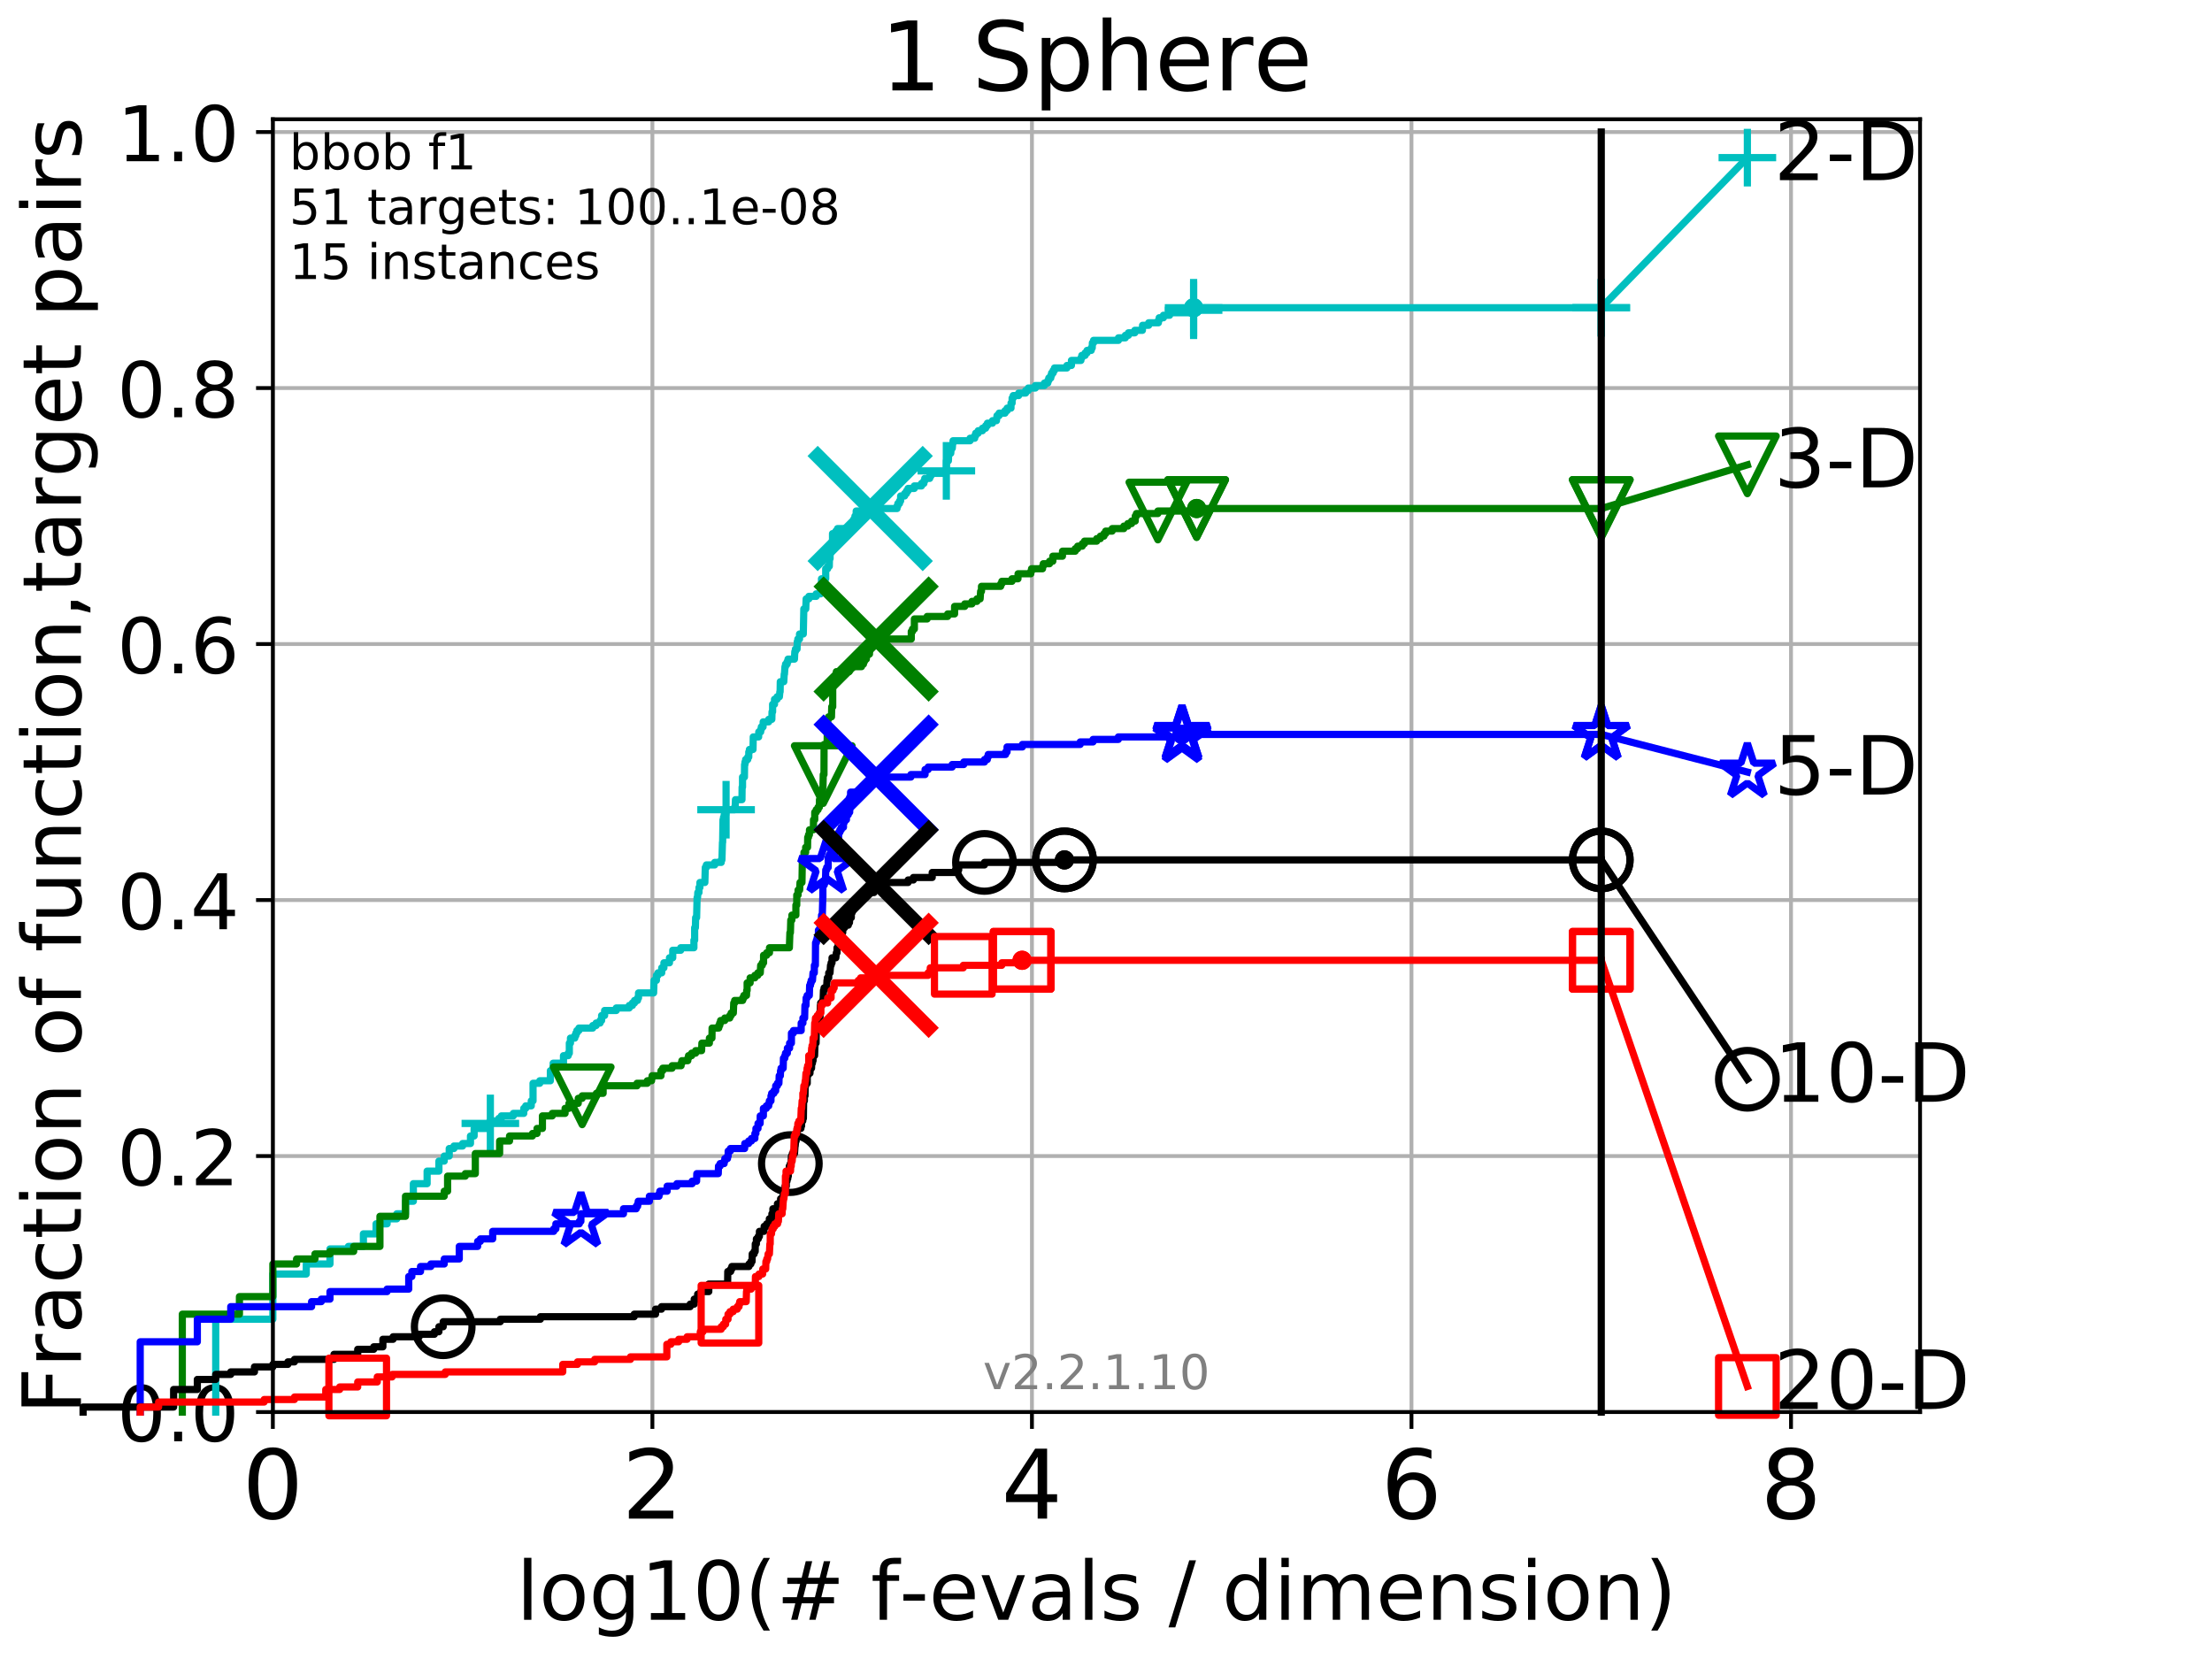 <?xml version="1.0" encoding="utf-8" standalone="no"?>
<!DOCTYPE svg PUBLIC "-//W3C//DTD SVG 1.1//EN"
  "http://www.w3.org/Graphics/SVG/1.1/DTD/svg11.dtd">
<!-- Created with matplotlib (http://matplotlib.org/) -->
<svg height="345.6pt" version="1.1" viewBox="0 0 460.8 345.6" width="460.8pt" xmlns="http://www.w3.org/2000/svg" xmlns:xlink="http://www.w3.org/1999/xlink">
 <defs>
  <style type="text/css">
*{stroke-linecap:butt;stroke-linejoin:round;}
  </style>
 </defs>
 <g id="figure_1">
  <g id="patch_1">
   <path d="M 0 345.6 
L 460.8 345.6 
L 460.8 0 
L 0 0 
z
" style="fill:#ffffff;"/>
  </g>
  <g id="axes_1">
   <g id="patch_2">
    <path d="M 56.84 294.16 
L 399.984 294.16 
L 399.984 24.84 
L 56.84 24.84 
z
" style="fill:#ffffff;"/>
   </g>
   <g id="matplotlib.axis_1">
    <g id="xtick_1">
     <g id="line2d_1">
      <path clip-path="url(#p169823919d)" d="M 56.84 294.16 
L 56.84 24.84 
" style="fill:none;stroke:#b0b0b0;stroke-linecap:square;stroke-width:0.8;"/>
     </g>
     <g id="line2d_2">
      <defs>
       <path d="M 0 0 
L 0 3.5 
" id="mcff3730387" style="stroke:#000000;stroke-width:0.8;"/>
      </defs>
      <g>
       <use style="stroke:#000000;stroke-width:0.8;" x="56.84" xlink:href="#mcff3730387" y="294.16"/>
      </g>
     </g>
     <g id="text_1">
      <!-- 0 -->
      <defs>
       <path d="M 31.781 66.406 
Q 24.172 66.406 20.328 58.906 
Q 16.5 51.422 16.5 36.375 
Q 16.5 21.391 20.328 13.891 
Q 24.172 6.391 31.781 6.391 
Q 39.453 6.391 43.281 13.891 
Q 47.125 21.391 47.125 36.375 
Q 47.125 51.422 43.281 58.906 
Q 39.453 66.406 31.781 66.406 
z
M 31.781 74.219 
Q 44.047 74.219 50.516 64.516 
Q 56.984 54.828 56.984 36.375 
Q 56.984 17.969 50.516 8.266 
Q 44.047 -1.422 31.781 -1.422 
Q 19.531 -1.422 13.062 8.266 
Q 6.594 17.969 6.594 36.375 
Q 6.594 54.828 13.062 64.516 
Q 19.531 74.219 31.781 74.219 
z
" id="DejaVuSans-30"/>
      </defs>
      <g transform="translate(50.477 316.357)scale(0.2 -0.2)">
       <use xlink:href="#DejaVuSans-30"/>
      </g>
     </g>
    </g>
    <g id="xtick_2">
     <g id="line2d_3">
      <path clip-path="url(#p169823919d)" d="M 135.905 294.16 
L 135.905 24.84 
" style="fill:none;stroke:#b0b0b0;stroke-linecap:square;stroke-width:0.8;"/>
     </g>
     <g id="line2d_4">
      <g>
       <use style="stroke:#000000;stroke-width:0.8;" x="135.905" xlink:href="#mcff3730387" y="294.16"/>
      </g>
     </g>
     <g id="text_2">
      <!-- 2 -->
      <defs>
       <path d="M 19.188 8.297 
L 53.609 8.297 
L 53.609 0 
L 7.328 0 
L 7.328 8.297 
Q 12.938 14.109 22.625 23.891 
Q 32.328 33.688 34.812 36.531 
Q 39.547 41.844 41.422 45.531 
Q 43.312 49.219 43.312 52.781 
Q 43.312 58.594 39.234 62.25 
Q 35.156 65.922 28.609 65.922 
Q 23.969 65.922 18.812 64.312 
Q 13.672 62.703 7.812 59.422 
L 7.812 69.391 
Q 13.766 71.781 18.938 73 
Q 24.125 74.219 28.422 74.219 
Q 39.75 74.219 46.484 68.547 
Q 53.219 62.891 53.219 53.422 
Q 53.219 48.922 51.531 44.891 
Q 49.859 40.875 45.406 35.406 
Q 44.188 33.984 37.641 27.219 
Q 31.109 20.453 19.188 8.297 
z
" id="DejaVuSans-32"/>
      </defs>
      <g transform="translate(129.543 316.357)scale(0.2 -0.2)">
       <use xlink:href="#DejaVuSans-32"/>
      </g>
     </g>
    </g>
    <g id="xtick_3">
     <g id="line2d_5">
      <path clip-path="url(#p169823919d)" d="M 214.971 294.16 
L 214.971 24.84 
" style="fill:none;stroke:#b0b0b0;stroke-linecap:square;stroke-width:0.8;"/>
     </g>
     <g id="line2d_6">
      <g>
       <use style="stroke:#000000;stroke-width:0.8;" x="214.971" xlink:href="#mcff3730387" y="294.16"/>
      </g>
     </g>
     <g id="text_3">
      <!-- 4 -->
      <defs>
       <path d="M 37.797 64.312 
L 12.891 25.391 
L 37.797 25.391 
z
M 35.203 72.906 
L 47.609 72.906 
L 47.609 25.391 
L 58.016 25.391 
L 58.016 17.188 
L 47.609 17.188 
L 47.609 0 
L 37.797 0 
L 37.797 17.188 
L 4.891 17.188 
L 4.891 26.703 
z
" id="DejaVuSans-34"/>
      </defs>
      <g transform="translate(208.608 316.357)scale(0.2 -0.2)">
       <use xlink:href="#DejaVuSans-34"/>
      </g>
     </g>
    </g>
    <g id="xtick_4">
     <g id="line2d_7">
      <path clip-path="url(#p169823919d)" d="M 294.036 294.16 
L 294.036 24.84 
" style="fill:none;stroke:#b0b0b0;stroke-linecap:square;stroke-width:0.8;"/>
     </g>
     <g id="line2d_8">
      <g>
       <use style="stroke:#000000;stroke-width:0.8;" x="294.036" xlink:href="#mcff3730387" y="294.16"/>
      </g>
     </g>
     <g id="text_4">
      <!-- 6 -->
      <defs>
       <path d="M 33.016 40.375 
Q 26.375 40.375 22.484 35.828 
Q 18.609 31.297 18.609 23.391 
Q 18.609 15.531 22.484 10.953 
Q 26.375 6.391 33.016 6.391 
Q 39.656 6.391 43.531 10.953 
Q 47.406 15.531 47.406 23.391 
Q 47.406 31.297 43.531 35.828 
Q 39.656 40.375 33.016 40.375 
z
M 52.594 71.297 
L 52.594 62.312 
Q 48.875 64.062 45.094 64.984 
Q 41.312 65.922 37.594 65.922 
Q 27.828 65.922 22.672 59.328 
Q 17.531 52.734 16.797 39.406 
Q 19.672 43.656 24.016 45.922 
Q 28.375 48.188 33.594 48.188 
Q 44.578 48.188 50.953 41.516 
Q 57.328 34.859 57.328 23.391 
Q 57.328 12.156 50.688 5.359 
Q 44.047 -1.422 33.016 -1.422 
Q 20.359 -1.422 13.672 8.266 
Q 6.984 17.969 6.984 36.375 
Q 6.984 53.656 15.188 63.938 
Q 23.391 74.219 37.203 74.219 
Q 40.922 74.219 44.703 73.484 
Q 48.484 72.75 52.594 71.297 
z
" id="DejaVuSans-36"/>
      </defs>
      <g transform="translate(287.674 316.357)scale(0.2 -0.2)">
       <use xlink:href="#DejaVuSans-36"/>
      </g>
     </g>
    </g>
    <g id="xtick_5">
     <g id="line2d_9">
      <path clip-path="url(#p169823919d)" d="M 373.102 294.16 
L 373.102 24.84 
" style="fill:none;stroke:#b0b0b0;stroke-linecap:square;stroke-width:0.8;"/>
     </g>
     <g id="line2d_10">
      <g>
       <use style="stroke:#000000;stroke-width:0.8;" x="373.102" xlink:href="#mcff3730387" y="294.16"/>
      </g>
     </g>
     <g id="text_5">
      <!-- 8 -->
      <defs>
       <path d="M 31.781 34.625 
Q 24.75 34.625 20.719 30.859 
Q 16.703 27.094 16.703 20.516 
Q 16.703 13.922 20.719 10.156 
Q 24.75 6.391 31.781 6.391 
Q 38.812 6.391 42.859 10.172 
Q 46.922 13.969 46.922 20.516 
Q 46.922 27.094 42.891 30.859 
Q 38.875 34.625 31.781 34.625 
z
M 21.922 38.812 
Q 15.578 40.375 12.031 44.719 
Q 8.5 49.078 8.5 55.328 
Q 8.5 64.062 14.719 69.141 
Q 20.953 74.219 31.781 74.219 
Q 42.672 74.219 48.875 69.141 
Q 55.078 64.062 55.078 55.328 
Q 55.078 49.078 51.531 44.719 
Q 48 40.375 41.703 38.812 
Q 48.828 37.156 52.797 32.312 
Q 56.781 27.484 56.781 20.516 
Q 56.781 9.906 50.312 4.234 
Q 43.844 -1.422 31.781 -1.422 
Q 19.734 -1.422 13.25 4.234 
Q 6.781 9.906 6.781 20.516 
Q 6.781 27.484 10.781 32.312 
Q 14.797 37.156 21.922 38.812 
z
M 18.312 54.391 
Q 18.312 48.734 21.844 45.562 
Q 25.391 42.391 31.781 42.391 
Q 38.141 42.391 41.719 45.562 
Q 45.312 48.734 45.312 54.391 
Q 45.312 60.062 41.719 63.234 
Q 38.141 66.406 31.781 66.406 
Q 25.391 66.406 21.844 63.234 
Q 18.312 60.062 18.312 54.391 
z
" id="DejaVuSans-38"/>
      </defs>
      <g transform="translate(366.739 316.357)scale(0.2 -0.2)">
       <use xlink:href="#DejaVuSans-38"/>
      </g>
     </g>
    </g>
    <g id="text_6">
     <!-- log10(# f-evals / dimension) -->
     <defs>
      <path d="M 9.422 75.984 
L 18.406 75.984 
L 18.406 0 
L 9.422 0 
z
" id="DejaVuSans-6c"/>
      <path d="M 30.609 48.391 
Q 23.391 48.391 19.188 42.75 
Q 14.984 37.109 14.984 27.297 
Q 14.984 17.484 19.156 11.844 
Q 23.344 6.203 30.609 6.203 
Q 37.797 6.203 41.984 11.859 
Q 46.188 17.531 46.188 27.297 
Q 46.188 37.016 41.984 42.703 
Q 37.797 48.391 30.609 48.391 
z
M 30.609 56 
Q 42.328 56 49.016 48.375 
Q 55.719 40.766 55.719 27.297 
Q 55.719 13.875 49.016 6.219 
Q 42.328 -1.422 30.609 -1.422 
Q 18.844 -1.422 12.172 6.219 
Q 5.516 13.875 5.516 27.297 
Q 5.516 40.766 12.172 48.375 
Q 18.844 56 30.609 56 
z
" id="DejaVuSans-6f"/>
      <path d="M 45.406 27.984 
Q 45.406 37.75 41.375 43.109 
Q 37.359 48.484 30.078 48.484 
Q 22.859 48.484 18.828 43.109 
Q 14.797 37.75 14.797 27.984 
Q 14.797 18.266 18.828 12.891 
Q 22.859 7.516 30.078 7.516 
Q 37.359 7.516 41.375 12.891 
Q 45.406 18.266 45.406 27.984 
z
M 54.391 6.781 
Q 54.391 -7.172 48.188 -13.984 
Q 42 -20.797 29.203 -20.797 
Q 24.469 -20.797 20.266 -20.094 
Q 16.062 -19.391 12.109 -17.922 
L 12.109 -9.188 
Q 16.062 -11.328 19.922 -12.344 
Q 23.781 -13.375 27.781 -13.375 
Q 36.625 -13.375 41.016 -8.766 
Q 45.406 -4.156 45.406 5.172 
L 45.406 9.625 
Q 42.625 4.781 38.281 2.391 
Q 33.938 0 27.875 0 
Q 17.828 0 11.672 7.656 
Q 5.516 15.328 5.516 27.984 
Q 5.516 40.672 11.672 48.328 
Q 17.828 56 27.875 56 
Q 33.938 56 38.281 53.609 
Q 42.625 51.219 45.406 46.391 
L 45.406 54.688 
L 54.391 54.688 
z
" id="DejaVuSans-67"/>
      <path d="M 12.406 8.297 
L 28.516 8.297 
L 28.516 63.922 
L 10.984 60.406 
L 10.984 69.391 
L 28.422 72.906 
L 38.281 72.906 
L 38.281 8.297 
L 54.391 8.297 
L 54.391 0 
L 12.406 0 
z
" id="DejaVuSans-31"/>
      <path d="M 31 75.875 
Q 24.469 64.656 21.281 53.656 
Q 18.109 42.672 18.109 31.391 
Q 18.109 20.125 21.312 9.062 
Q 24.516 -2 31 -13.188 
L 23.188 -13.188 
Q 15.875 -1.703 12.234 9.375 
Q 8.594 20.453 8.594 31.391 
Q 8.594 42.281 12.203 53.312 
Q 15.828 64.359 23.188 75.875 
z
" id="DejaVuSans-28"/>
      <path d="M 51.125 44 
L 36.922 44 
L 32.812 27.688 
L 47.125 27.688 
z
M 43.797 71.781 
L 38.719 51.516 
L 52.984 51.516 
L 58.109 71.781 
L 65.922 71.781 
L 60.891 51.516 
L 76.125 51.516 
L 76.125 44 
L 58.984 44 
L 54.984 27.688 
L 70.516 27.688 
L 70.516 20.219 
L 53.078 20.219 
L 48 0 
L 40.188 0 
L 45.219 20.219 
L 30.906 20.219 
L 25.875 0 
L 18.016 0 
L 23.094 20.219 
L 7.719 20.219 
L 7.719 27.688 
L 24.906 27.688 
L 29 44 
L 13.281 44 
L 13.281 51.516 
L 30.906 51.516 
L 35.891 71.781 
z
" id="DejaVuSans-23"/>
      <path id="DejaVuSans-20"/>
      <path d="M 37.109 75.984 
L 37.109 68.5 
L 28.516 68.5 
Q 23.688 68.5 21.797 66.547 
Q 19.922 64.594 19.922 59.516 
L 19.922 54.688 
L 34.719 54.688 
L 34.719 47.703 
L 19.922 47.703 
L 19.922 0 
L 10.891 0 
L 10.891 47.703 
L 2.297 47.703 
L 2.297 54.688 
L 10.891 54.688 
L 10.891 58.5 
Q 10.891 67.625 15.141 71.797 
Q 19.391 75.984 28.609 75.984 
z
" id="DejaVuSans-66"/>
      <path d="M 4.891 31.391 
L 31.203 31.391 
L 31.203 23.391 
L 4.891 23.391 
z
" id="DejaVuSans-2d"/>
      <path d="M 56.203 29.594 
L 56.203 25.203 
L 14.891 25.203 
Q 15.484 15.922 20.484 11.062 
Q 25.484 6.203 34.422 6.203 
Q 39.594 6.203 44.453 7.469 
Q 49.312 8.734 54.109 11.281 
L 54.109 2.781 
Q 49.266 0.734 44.188 -0.344 
Q 39.109 -1.422 33.891 -1.422 
Q 20.797 -1.422 13.156 6.188 
Q 5.516 13.812 5.516 26.812 
Q 5.516 40.234 12.766 48.109 
Q 20.016 56 32.328 56 
Q 43.359 56 49.781 48.891 
Q 56.203 41.797 56.203 29.594 
z
M 47.219 32.234 
Q 47.125 39.594 43.094 43.984 
Q 39.062 48.391 32.422 48.391 
Q 24.906 48.391 20.391 44.141 
Q 15.875 39.891 15.188 32.172 
z
" id="DejaVuSans-65"/>
      <path d="M 2.984 54.688 
L 12.5 54.688 
L 29.594 8.797 
L 46.688 54.688 
L 56.203 54.688 
L 35.688 0 
L 23.484 0 
z
" id="DejaVuSans-76"/>
      <path d="M 34.281 27.484 
Q 23.391 27.484 19.188 25 
Q 14.984 22.516 14.984 16.5 
Q 14.984 11.719 18.141 8.906 
Q 21.297 6.109 26.703 6.109 
Q 34.188 6.109 38.703 11.406 
Q 43.219 16.703 43.219 25.484 
L 43.219 27.484 
z
M 52.203 31.203 
L 52.203 0 
L 43.219 0 
L 43.219 8.297 
Q 40.141 3.328 35.547 0.953 
Q 30.953 -1.422 24.312 -1.422 
Q 15.922 -1.422 10.953 3.297 
Q 6 8.016 6 15.922 
Q 6 25.141 12.172 29.828 
Q 18.359 34.516 30.609 34.516 
L 43.219 34.516 
L 43.219 35.406 
Q 43.219 41.609 39.141 45 
Q 35.062 48.391 27.688 48.391 
Q 23 48.391 18.547 47.266 
Q 14.109 46.141 10.016 43.891 
L 10.016 52.203 
Q 14.938 54.109 19.578 55.047 
Q 24.219 56 28.609 56 
Q 40.484 56 46.344 49.844 
Q 52.203 43.703 52.203 31.203 
z
" id="DejaVuSans-61"/>
      <path d="M 44.281 53.078 
L 44.281 44.578 
Q 40.484 46.531 36.375 47.5 
Q 32.281 48.484 27.875 48.484 
Q 21.188 48.484 17.844 46.438 
Q 14.5 44.391 14.5 40.281 
Q 14.5 37.156 16.891 35.375 
Q 19.281 33.594 26.516 31.984 
L 29.594 31.297 
Q 39.156 29.25 43.188 25.516 
Q 47.219 21.781 47.219 15.094 
Q 47.219 7.469 41.188 3.016 
Q 35.156 -1.422 24.609 -1.422 
Q 20.219 -1.422 15.453 -0.562 
Q 10.688 0.297 5.422 2 
L 5.422 11.281 
Q 10.406 8.688 15.234 7.391 
Q 20.062 6.109 24.812 6.109 
Q 31.156 6.109 34.562 8.281 
Q 37.984 10.453 37.984 14.406 
Q 37.984 18.062 35.516 20.016 
Q 33.062 21.969 24.703 23.781 
L 21.578 24.516 
Q 13.234 26.266 9.516 29.906 
Q 5.812 33.547 5.812 39.891 
Q 5.812 47.609 11.281 51.797 
Q 16.75 56 26.812 56 
Q 31.781 56 36.172 55.266 
Q 40.578 54.547 44.281 53.078 
z
" id="DejaVuSans-73"/>
      <path d="M 25.391 72.906 
L 33.688 72.906 
L 8.297 -9.281 
L 0 -9.281 
z
" id="DejaVuSans-2f"/>
      <path d="M 45.406 46.391 
L 45.406 75.984 
L 54.391 75.984 
L 54.391 0 
L 45.406 0 
L 45.406 8.203 
Q 42.578 3.328 38.25 0.953 
Q 33.938 -1.422 27.875 -1.422 
Q 17.969 -1.422 11.734 6.484 
Q 5.516 14.406 5.516 27.297 
Q 5.516 40.188 11.734 48.094 
Q 17.969 56 27.875 56 
Q 33.938 56 38.25 53.625 
Q 42.578 51.266 45.406 46.391 
z
M 14.797 27.297 
Q 14.797 17.391 18.875 11.75 
Q 22.953 6.109 30.078 6.109 
Q 37.203 6.109 41.297 11.75 
Q 45.406 17.391 45.406 27.297 
Q 45.406 37.203 41.297 42.844 
Q 37.203 48.484 30.078 48.484 
Q 22.953 48.484 18.875 42.844 
Q 14.797 37.203 14.797 27.297 
z
" id="DejaVuSans-64"/>
      <path d="M 9.422 54.688 
L 18.406 54.688 
L 18.406 0 
L 9.422 0 
z
M 9.422 75.984 
L 18.406 75.984 
L 18.406 64.594 
L 9.422 64.594 
z
" id="DejaVuSans-69"/>
      <path d="M 52 44.188 
Q 55.375 50.25 60.062 53.125 
Q 64.75 56 71.094 56 
Q 79.641 56 84.281 50.016 
Q 88.922 44.047 88.922 33.016 
L 88.922 0 
L 79.891 0 
L 79.891 32.719 
Q 79.891 40.578 77.094 44.375 
Q 74.312 48.188 68.609 48.188 
Q 61.625 48.188 57.562 43.547 
Q 53.516 38.922 53.516 30.906 
L 53.516 0 
L 44.484 0 
L 44.484 32.719 
Q 44.484 40.625 41.703 44.406 
Q 38.922 48.188 33.109 48.188 
Q 26.219 48.188 22.156 43.531 
Q 18.109 38.875 18.109 30.906 
L 18.109 0 
L 9.078 0 
L 9.078 54.688 
L 18.109 54.688 
L 18.109 46.188 
Q 21.188 51.219 25.484 53.609 
Q 29.781 56 35.688 56 
Q 41.656 56 45.828 52.969 
Q 50 49.953 52 44.188 
z
" id="DejaVuSans-6d"/>
      <path d="M 54.891 33.016 
L 54.891 0 
L 45.906 0 
L 45.906 32.719 
Q 45.906 40.484 42.875 44.328 
Q 39.844 48.188 33.797 48.188 
Q 26.516 48.188 22.312 43.547 
Q 18.109 38.922 18.109 30.906 
L 18.109 0 
L 9.078 0 
L 9.078 54.688 
L 18.109 54.688 
L 18.109 46.188 
Q 21.344 51.125 25.703 53.562 
Q 30.078 56 35.797 56 
Q 45.219 56 50.047 50.172 
Q 54.891 44.344 54.891 33.016 
z
" id="DejaVuSans-6e"/>
      <path d="M 8.016 75.875 
L 15.828 75.875 
Q 23.141 64.359 26.781 53.312 
Q 30.422 42.281 30.422 31.391 
Q 30.422 20.453 26.781 9.375 
Q 23.141 -1.703 15.828 -13.188 
L 8.016 -13.188 
Q 14.5 -2 17.703 9.062 
Q 20.906 20.125 20.906 31.391 
Q 20.906 42.672 17.703 53.656 
Q 14.5 64.656 8.016 75.875 
z
" id="DejaVuSans-29"/>
     </defs>
     <g transform="translate(107.571 337.434)scale(0.17 -0.17)">
      <use xlink:href="#DejaVuSans-6c"/>
      <use x="27.783" xlink:href="#DejaVuSans-6f"/>
      <use x="88.965" xlink:href="#DejaVuSans-67"/>
      <use x="152.441" xlink:href="#DejaVuSans-31"/>
      <use x="216.064" xlink:href="#DejaVuSans-30"/>
      <use x="279.688" xlink:href="#DejaVuSans-28"/>
      <use x="318.701" xlink:href="#DejaVuSans-23"/>
      <use x="402.49" xlink:href="#DejaVuSans-20"/>
      <use x="434.277" xlink:href="#DejaVuSans-66"/>
      <use x="469.404" xlink:href="#DejaVuSans-2d"/>
      <use x="505.488" xlink:href="#DejaVuSans-65"/>
      <use x="567.012" xlink:href="#DejaVuSans-76"/>
      <use x="626.191" xlink:href="#DejaVuSans-61"/>
      <use x="687.471" xlink:href="#DejaVuSans-6c"/>
      <use x="715.254" xlink:href="#DejaVuSans-73"/>
      <use x="767.354" xlink:href="#DejaVuSans-20"/>
      <use x="799.141" xlink:href="#DejaVuSans-2f"/>
      <use x="832.832" xlink:href="#DejaVuSans-20"/>
      <use x="864.619" xlink:href="#DejaVuSans-64"/>
      <use x="928.096" xlink:href="#DejaVuSans-69"/>
      <use x="955.879" xlink:href="#DejaVuSans-6d"/>
      <use x="1053.291" xlink:href="#DejaVuSans-65"/>
      <use x="1114.814" xlink:href="#DejaVuSans-6e"/>
      <use x="1178.193" xlink:href="#DejaVuSans-73"/>
      <use x="1230.293" xlink:href="#DejaVuSans-69"/>
      <use x="1258.076" xlink:href="#DejaVuSans-6f"/>
      <use x="1319.258" xlink:href="#DejaVuSans-6e"/>
      <use x="1382.637" xlink:href="#DejaVuSans-29"/>
     </g>
    </g>
   </g>
   <g id="matplotlib.axis_2">
    <g id="ytick_1">
     <g id="line2d_11">
      <path clip-path="url(#p169823919d)" d="M 56.84 294.16 
L 399.984 294.16 
" style="fill:none;stroke:#b0b0b0;stroke-linecap:square;stroke-width:0.8;"/>
     </g>
     <g id="line2d_12">
      <defs>
       <path d="M 0 0 
L -3.5 0 
" id="m3d242d029b" style="stroke:#000000;stroke-width:0.8;"/>
      </defs>
      <g>
       <use style="stroke:#000000;stroke-width:0.8;" x="56.84" xlink:href="#m3d242d029b" y="294.16"/>
      </g>
     </g>
     <g id="text_7">
      <!-- 0.0 -->
      <defs>
       <path d="M 10.688 12.406 
L 21 12.406 
L 21 0 
L 10.688 0 
z
" id="DejaVuSans-2e"/>
      </defs>
      <g transform="translate(24.395 300.239)scale(0.16 -0.16)">
       <use xlink:href="#DejaVuSans-30"/>
       <use x="63.623" xlink:href="#DejaVuSans-2e"/>
       <use x="95.41" xlink:href="#DejaVuSans-30"/>
      </g>
     </g>
    </g>
    <g id="ytick_2">
     <g id="line2d_13">
      <path clip-path="url(#p169823919d)" d="M 56.84 240.829 
L 399.984 240.829 
" style="fill:none;stroke:#b0b0b0;stroke-linecap:square;stroke-width:0.8;"/>
     </g>
     <g id="line2d_14">
      <g>
       <use style="stroke:#000000;stroke-width:0.8;" x="56.84" xlink:href="#m3d242d029b" y="240.829"/>
      </g>
     </g>
     <g id="text_8">
      <!-- 0.2 -->
      <g transform="translate(24.395 246.908)scale(0.16 -0.16)">
       <use xlink:href="#DejaVuSans-30"/>
       <use x="63.623" xlink:href="#DejaVuSans-2e"/>
       <use x="95.41" xlink:href="#DejaVuSans-32"/>
      </g>
     </g>
    </g>
    <g id="ytick_3">
     <g id="line2d_15">
      <path clip-path="url(#p169823919d)" d="M 56.84 187.499 
L 399.984 187.499 
" style="fill:none;stroke:#b0b0b0;stroke-linecap:square;stroke-width:0.8;"/>
     </g>
     <g id="line2d_16">
      <g>
       <use style="stroke:#000000;stroke-width:0.8;" x="56.84" xlink:href="#m3d242d029b" y="187.499"/>
      </g>
     </g>
     <g id="text_9">
      <!-- 0.4 -->
      <g transform="translate(24.395 193.577)scale(0.16 -0.16)">
       <use xlink:href="#DejaVuSans-30"/>
       <use x="63.623" xlink:href="#DejaVuSans-2e"/>
       <use x="95.41" xlink:href="#DejaVuSans-34"/>
      </g>
     </g>
    </g>
    <g id="ytick_4">
     <g id="line2d_17">
      <path clip-path="url(#p169823919d)" d="M 56.84 134.168 
L 399.984 134.168 
" style="fill:none;stroke:#b0b0b0;stroke-linecap:square;stroke-width:0.8;"/>
     </g>
     <g id="line2d_18">
      <g>
       <use style="stroke:#000000;stroke-width:0.8;" x="56.84" xlink:href="#m3d242d029b" y="134.168"/>
      </g>
     </g>
     <g id="text_10">
      <!-- 0.6 -->
      <g transform="translate(24.395 140.247)scale(0.16 -0.16)">
       <use xlink:href="#DejaVuSans-30"/>
       <use x="63.623" xlink:href="#DejaVuSans-2e"/>
       <use x="95.41" xlink:href="#DejaVuSans-36"/>
      </g>
     </g>
    </g>
    <g id="ytick_5">
     <g id="line2d_19">
      <path clip-path="url(#p169823919d)" d="M 56.84 80.837 
L 399.984 80.837 
" style="fill:none;stroke:#b0b0b0;stroke-linecap:square;stroke-width:0.8;"/>
     </g>
     <g id="line2d_20">
      <g>
       <use style="stroke:#000000;stroke-width:0.8;" x="56.84" xlink:href="#m3d242d029b" y="80.837"/>
      </g>
     </g>
     <g id="text_11">
      <!-- 0.8 -->
      <g transform="translate(24.395 86.916)scale(0.16 -0.16)">
       <use xlink:href="#DejaVuSans-30"/>
       <use x="63.623" xlink:href="#DejaVuSans-2e"/>
       <use x="95.41" xlink:href="#DejaVuSans-38"/>
      </g>
     </g>
    </g>
    <g id="ytick_6">
     <g id="line2d_21">
      <path clip-path="url(#p169823919d)" d="M 56.84 27.507 
L 399.984 27.507 
" style="fill:none;stroke:#b0b0b0;stroke-linecap:square;stroke-width:0.8;"/>
     </g>
     <g id="line2d_22">
      <g>
       <use style="stroke:#000000;stroke-width:0.8;" x="56.84" xlink:href="#m3d242d029b" y="27.507"/>
      </g>
     </g>
     <g id="text_12">
      <!-- 1.0 -->
      <g transform="translate(24.395 33.585)scale(0.16 -0.16)">
       <use xlink:href="#DejaVuSans-31"/>
       <use x="63.623" xlink:href="#DejaVuSans-2e"/>
       <use x="95.41" xlink:href="#DejaVuSans-30"/>
      </g>
     </g>
    </g>
    <g id="text_13">
     <!-- Fraction of function,target pairs -->
     <defs>
      <path d="M 9.812 72.906 
L 51.703 72.906 
L 51.703 64.594 
L 19.672 64.594 
L 19.672 43.109 
L 48.578 43.109 
L 48.578 34.812 
L 19.672 34.812 
L 19.672 0 
L 9.812 0 
z
" id="DejaVuSans-46"/>
      <path d="M 41.109 46.297 
Q 39.594 47.172 37.812 47.578 
Q 36.031 48 33.891 48 
Q 26.266 48 22.188 43.047 
Q 18.109 38.094 18.109 28.812 
L 18.109 0 
L 9.078 0 
L 9.078 54.688 
L 18.109 54.688 
L 18.109 46.188 
Q 20.953 51.172 25.484 53.578 
Q 30.031 56 36.531 56 
Q 37.453 56 38.578 55.875 
Q 39.703 55.766 41.062 55.516 
z
" id="DejaVuSans-72"/>
      <path d="M 48.781 52.594 
L 48.781 44.188 
Q 44.969 46.297 41.141 47.344 
Q 37.312 48.391 33.406 48.391 
Q 24.656 48.391 19.812 42.844 
Q 14.984 37.312 14.984 27.297 
Q 14.984 17.281 19.812 11.734 
Q 24.656 6.203 33.406 6.203 
Q 37.312 6.203 41.141 7.25 
Q 44.969 8.297 48.781 10.406 
L 48.781 2.094 
Q 45.016 0.344 40.984 -0.531 
Q 36.969 -1.422 32.422 -1.422 
Q 20.062 -1.422 12.781 6.344 
Q 5.516 14.109 5.516 27.297 
Q 5.516 40.672 12.859 48.328 
Q 20.219 56 33.016 56 
Q 37.156 56 41.109 55.141 
Q 45.062 54.297 48.781 52.594 
z
" id="DejaVuSans-63"/>
      <path d="M 18.312 70.219 
L 18.312 54.688 
L 36.812 54.688 
L 36.812 47.703 
L 18.312 47.703 
L 18.312 18.016 
Q 18.312 11.328 20.141 9.422 
Q 21.969 7.516 27.594 7.516 
L 36.812 7.516 
L 36.812 0 
L 27.594 0 
Q 17.188 0 13.234 3.875 
Q 9.281 7.766 9.281 18.016 
L 9.281 47.703 
L 2.688 47.703 
L 2.688 54.688 
L 9.281 54.688 
L 9.281 70.219 
z
" id="DejaVuSans-74"/>
      <path d="M 8.5 21.578 
L 8.5 54.688 
L 17.484 54.688 
L 17.484 21.922 
Q 17.484 14.156 20.5 10.266 
Q 23.531 6.391 29.594 6.391 
Q 36.859 6.391 41.078 11.031 
Q 45.312 15.672 45.312 23.688 
L 45.312 54.688 
L 54.297 54.688 
L 54.297 0 
L 45.312 0 
L 45.312 8.406 
Q 42.047 3.422 37.719 1 
Q 33.406 -1.422 27.688 -1.422 
Q 18.266 -1.422 13.375 4.438 
Q 8.5 10.297 8.5 21.578 
z
M 31.109 56 
z
" id="DejaVuSans-75"/>
      <path d="M 11.719 12.406 
L 22.016 12.406 
L 22.016 4 
L 14.016 -11.625 
L 7.719 -11.625 
L 11.719 4 
z
" id="DejaVuSans-2c"/>
      <path d="M 18.109 8.203 
L 18.109 -20.797 
L 9.078 -20.797 
L 9.078 54.688 
L 18.109 54.688 
L 18.109 46.391 
Q 20.953 51.266 25.266 53.625 
Q 29.594 56 35.594 56 
Q 45.562 56 51.781 48.094 
Q 58.016 40.188 58.016 27.297 
Q 58.016 14.406 51.781 6.484 
Q 45.562 -1.422 35.594 -1.422 
Q 29.594 -1.422 25.266 0.953 
Q 20.953 3.328 18.109 8.203 
z
M 48.688 27.297 
Q 48.688 37.203 44.609 42.844 
Q 40.531 48.484 33.406 48.484 
Q 26.266 48.484 22.188 42.844 
Q 18.109 37.203 18.109 27.297 
Q 18.109 17.391 22.188 11.75 
Q 26.266 6.109 33.406 6.109 
Q 40.531 6.109 44.609 11.75 
Q 48.688 17.391 48.688 27.297 
z
" id="DejaVuSans-70"/>
     </defs>
     <g transform="translate(16.86 294.639)rotate(-90)scale(0.17 -0.17)">
      <use xlink:href="#DejaVuSans-46"/>
      <use x="57.41" xlink:href="#DejaVuSans-72"/>
      <use x="98.523" xlink:href="#DejaVuSans-61"/>
      <use x="159.803" xlink:href="#DejaVuSans-63"/>
      <use x="214.783" xlink:href="#DejaVuSans-74"/>
      <use x="253.992" xlink:href="#DejaVuSans-69"/>
      <use x="281.775" xlink:href="#DejaVuSans-6f"/>
      <use x="342.957" xlink:href="#DejaVuSans-6e"/>
      <use x="406.336" xlink:href="#DejaVuSans-20"/>
      <use x="438.123" xlink:href="#DejaVuSans-6f"/>
      <use x="499.305" xlink:href="#DejaVuSans-66"/>
      <use x="534.51" xlink:href="#DejaVuSans-20"/>
      <use x="566.297" xlink:href="#DejaVuSans-66"/>
      <use x="601.502" xlink:href="#DejaVuSans-75"/>
      <use x="664.881" xlink:href="#DejaVuSans-6e"/>
      <use x="728.26" xlink:href="#DejaVuSans-63"/>
      <use x="783.24" xlink:href="#DejaVuSans-74"/>
      <use x="822.449" xlink:href="#DejaVuSans-69"/>
      <use x="850.232" xlink:href="#DejaVuSans-6f"/>
      <use x="911.414" xlink:href="#DejaVuSans-6e"/>
      <use x="974.793" xlink:href="#DejaVuSans-2c"/>
      <use x="1006.58" xlink:href="#DejaVuSans-74"/>
      <use x="1045.789" xlink:href="#DejaVuSans-61"/>
      <use x="1107.068" xlink:href="#DejaVuSans-72"/>
      <use x="1148.166" xlink:href="#DejaVuSans-67"/>
      <use x="1211.643" xlink:href="#DejaVuSans-65"/>
      <use x="1273.166" xlink:href="#DejaVuSans-74"/>
      <use x="1312.375" xlink:href="#DejaVuSans-20"/>
      <use x="1344.162" xlink:href="#DejaVuSans-70"/>
      <use x="1407.639" xlink:href="#DejaVuSans-61"/>
      <use x="1468.918" xlink:href="#DejaVuSans-69"/>
      <use x="1496.701" xlink:href="#DejaVuSans-72"/>
      <use x="1537.814" xlink:href="#DejaVuSans-73"/>
     </g>
    </g>
   </g>
   <g id="line2d_23">
    <defs>
     <path d="M 0 1.5 
C 0.398 1.5 0.779 1.342 1.061 1.061 
C 1.342 0.779 1.5 0.398 1.5 0 
C 1.5 -0.398 1.342 -0.779 1.061 -1.061 
C 0.779 -1.342 0.398 -1.5 0 -1.5 
C -0.398 -1.5 -0.779 -1.342 -1.061 -1.061 
C -1.342 -0.779 -1.5 -0.398 -1.5 0 
C -1.5 0.398 -1.342 0.779 -1.061 1.061 
C -0.779 1.342 -0.398 1.5 0 1.5 
z
" id="mc059a6604e" style="stroke:#00bfbf;"/>
    </defs>
    <g>
     <use style="fill:#00bfbf;stroke:#00bfbf;" x="248.651" xlink:href="#mc059a6604e" y="64.106"/>
     <use style="fill:#00bfbf;stroke:#00bfbf;" x="248.651" xlink:href="#mc059a6604e" y="64.106"/>
    </g>
   </g>
   <g id="line2d_24">
    <path d="M 44.939 294.16 
L 44.939 274.815 
L 56.84 274.815 
L 56.84 265.403 
L 63.801 265.403 
L 63.801 263.312 
L 68.741 263.312 
L 68.741 260.175 
L 72.572 260.175 
L 72.572 259.652 
L 75.702 259.652 
L 75.702 257.038 
L 78.348 257.038 
L 78.348 254.946 
L 80.641 254.946 
L 80.641 253.901 
L 82.663 253.901 
L 82.663 252.855 
L 84.472 252.855 
L 84.472 250.241 
L 86.109 250.241 
L 86.109 246.581 
L 88.977 246.581 
L 88.977 243.966 
L 91.434 243.966 
L 91.434 241.875 
L 92.542 241.875 
L 92.542 240.829 
L 93.582 240.829 
L 93.582 239.261 
L 94.564 239.261 
L 94.564 238.738 
L 96.373 238.738 
L 96.373 238.215 
L 98.009 238.215 
L 98.009 236.647 
L 98.772 236.647 
L 98.772 235.078 
L 101.525 235.078 
L 101.525 234.032 
L 102.15 234.032 
L 102.15 233.509 
L 103.897 233.509 
L 103.897 232.987 
L 104.442 232.987 
L 104.442 232.464 
L 106.935 232.464 
L 106.935 231.941 
L 109.111 231.941 
L 109.111 230.895 
L 109.515 230.895 
L 109.515 230.372 
L 110.673 230.372 
L 110.673 229.327 
L 111.042 229.327 
L 111.042 225.667 
L 112.444 225.667 
L 112.444 225.144 
L 114.653 225.144 
L 114.653 223.052 
L 115.235 223.052 
L 115.235 221.484 
L 117.384 221.484 
L 117.384 219.915 
L 118.365 219.915 
L 118.365 219.392 
L 118.602 219.392 
L 118.602 217.301 
L 118.835 217.301 
L 118.835 216.255 
L 119.739 216.255 
L 119.739 215.733 
L 119.958 215.733 
L 119.958 215.21 
L 120.174 215.21 
L 120.174 214.687 
L 120.598 214.687 
L 120.598 214.164 
L 123.482 214.164 
L 123.482 213.641 
L 124.176 213.641 
L 124.176 213.118 
L 125.005 213.118 
L 125.005 212.595 
L 125.326 212.595 
L 125.326 211.55 
L 125.951 211.55 
L 125.951 210.504 
L 128.377 210.504 
L 128.377 209.981 
L 131.08 209.981 
L 131.08 209.458 
L 131.749 209.458 
L 131.749 208.935 
L 132.181 208.935 
L 132.181 208.413 
L 132.809 208.413 
L 132.809 207.89 
L 133.014 207.89 
L 133.014 206.844 
L 136.161 206.844 
L 136.245 204.23 
L 136.743 204.23 
L 136.743 203.184 
L 137.067 203.184 
L 137.067 202.661 
L 137.851 202.661 
L 137.851 201.616 
L 138.305 201.616 
L 138.305 200.57 
L 139.46 200.57 
L 139.46 199.524 
L 140.144 199.524 
L 140.144 197.956 
L 141.804 197.956 
L 141.804 197.433 
L 144.555 197.433 
L 144.555 195.864 
L 144.71 195.864 
L 144.71 193.25 
L 144.864 193.25 
L 144.914 191.159 
L 145.116 191.159 
L 145.217 186.976 
L 145.316 186.976 
L 145.366 185.93 
L 145.611 185.93 
L 145.611 184.884 
L 145.805 184.884 
L 145.805 183.839 
L 146.835 183.839 
L 146.925 180.702 
L 147.15 180.702 
L 147.15 180.179 
L 148.887 180.179 
L 148.887 179.656 
L 150.243 179.656 
L 150.243 179.133 
L 150.391 179.133 
L 150.502 175.473 
L 150.538 175.473 
L 150.611 170.767 
L 150.72 170.767 
L 150.72 170.245 
L 150.865 170.245 
L 150.865 169.722 
L 151.185 169.722 
L 151.255 168.676 
L 153.022 168.676 
L 153.022 168.153 
L 153.148 168.153 
L 153.211 166.585 
L 154.566 166.585 
L 154.595 163.97 
L 154.681 163.97 
L 154.681 161.879 
L 155.079 161.879 
L 155.107 159.265 
L 155.191 159.265 
L 155.191 158.742 
L 155.33 158.742 
L 155.33 158.219 
L 155.768 158.219 
L 155.768 157.696 
L 155.982 157.696 
L 155.982 156.65 
L 156.115 156.65 
L 156.115 156.128 
L 156.866 156.128 
L 156.916 153.513 
L 158.04 153.513 
L 158.064 152.468 
L 158.461 152.468 
L 158.461 151.945 
L 158.598 151.945 
L 158.598 151.422 
L 158.961 151.422 
L 158.983 150.376 
L 160.13 150.376 
L 160.13 149.853 
L 160.788 149.853 
L 160.828 148.285 
L 160.948 148.285 
L 160.948 146.716 
L 161.343 146.716 
L 161.343 145.671 
L 161.881 145.671 
L 161.881 145.148 
L 162.365 145.148 
L 162.457 144.102 
L 162.512 144.102 
L 162.548 142.011 
L 163.278 142.011 
L 163.365 140.442 
L 163.417 140.442 
L 163.52 138.874 
L 163.64 138.874 
L 163.64 138.351 
L 163.978 138.351 
L 163.978 137.828 
L 164.161 137.828 
L 164.161 137.305 
L 165.499 137.305 
L 165.575 135.736 
L 165.697 135.736 
L 165.697 135.214 
L 166.041 135.214 
L 166.086 133.645 
L 166.204 133.645 
L 166.204 133.122 
L 166.553 133.122 
L 166.553 132.077 
L 167.341 132.077 
L 167.451 126.848 
L 167.856 126.848 
L 167.936 124.757 
L 168.498 124.757 
L 168.498 124.234 
L 170.023 124.234 
L 170.023 123.711 
L 170.962 123.711 
L 170.962 123.188 
L 171.128 123.188 
L 171.128 120.574 
L 172.01 120.574 
L 172.01 118.482 
L 172.414 118.482 
L 172.414 117.96 
L 172.759 117.96 
L 172.789 116.391 
L 172.918 116.391 
L 172.928 114.3 
L 173.224 114.3 
L 173.282 113.254 
L 173.428 113.254 
L 173.428 111.163 
L 174.118 111.163 
L 174.118 110.64 
L 174.467 110.64 
L 174.467 110.117 
L 177.934 110.117 
L 177.934 108.025 
L 178.104 108.025 
L 178.104 107.503 
L 178.36 107.503 
L 178.36 106.457 
L 180.943 106.457 
L 180.943 105.934 
L 186.869 105.934 
L 186.869 105.411 
L 187.04 105.411 
L 187.04 104.888 
L 187.382 104.888 
L 187.382 104.365 
L 187.611 104.365 
L 187.62 103.32 
L 188.456 103.32 
L 188.456 102.797 
L 188.842 102.797 
L 188.842 102.274 
L 189.161 102.274 
L 189.161 101.751 
L 190.465 101.751 
L 190.465 101.228 
L 191.965 101.228 
L 191.965 100.706 
L 192.463 100.706 
L 192.463 100.183 
L 192.64 100.183 
L 192.64 99.66 
L 193.671 99.66 
L 193.671 99.137 
L 193.942 99.137 
L 193.942 98.614 
L 196.841 98.614 
L 196.841 98.091 
L 197.139 98.091 
L 197.156 96 
L 197.568 96 
L 197.641 94.431 
L 198.058 94.431 
L 198.154 93.386 
L 198.379 93.386 
L 198.464 92.34 
L 198.534 92.34 
L 198.534 91.817 
L 202.081 91.817 
L 202.081 91.294 
L 203.046 91.294 
L 203.046 90.771 
L 203.251 90.771 
L 203.251 90.249 
L 203.775 90.249 
L 203.775 89.726 
L 204.669 89.726 
L 204.669 89.203 
L 205.329 89.203 
L 205.329 88.68 
L 205.694 88.68 
L 205.694 88.157 
L 206.754 88.157 
L 206.754 87.634 
L 207.583 87.634 
L 207.691 86.589 
L 208.128 86.589 
L 208.128 86.066 
L 209.362 86.066 
L 209.362 85.543 
L 209.811 85.543 
L 209.811 85.02 
L 210.61 85.02 
L 210.612 83.974 
L 210.841 83.974 
L 210.841 82.929 
L 211.069 82.929 
L 211.069 82.406 
L 212.205 82.406 
L 212.205 81.883 
L 213.664 81.883 
L 213.664 81.36 
L 214.206 81.36 
L 214.206 80.837 
L 215.684 80.837 
L 215.684 80.314 
L 217.574 80.314 
L 217.574 79.792 
L 218.276 79.792 
L 218.276 79.269 
L 218.482 79.269 
L 218.482 78.746 
L 218.896 78.746 
L 218.896 78.223 
L 219.06 78.223 
L 219.06 77.7 
L 219.392 77.7 
L 219.392 77.177 
L 219.668 77.177 
L 219.668 76.654 
L 222.26 76.654 
L 222.26 76.132 
L 223.199 76.132 
L 223.199 75.086 
L 225.174 75.086 
L 225.174 74.563 
L 225.355 74.563 
L 225.355 74.04 
L 226.048 74.04 
L 226.048 73.517 
L 226.456 73.517 
L 226.456 72.994 
L 227.323 72.994 
L 227.323 72.472 
L 227.532 72.472 
L 227.563 71.426 
L 227.806 71.426 
L 227.806 70.903 
L 232.991 70.903 
L 232.991 70.38 
L 234.428 70.38 
L 234.428 69.857 
L 235.066 69.857 
L 235.066 69.335 
L 236.398 69.335 
L 236.398 68.812 
L 237.985 68.812 
L 238.015 67.766 
L 239.291 67.766 
L 239.291 67.243 
L 241.316 67.243 
L 241.316 66.72 
L 241.477 66.72 
L 241.477 66.197 
L 242.362 66.197 
L 242.362 65.675 
L 243.657 65.675 
L 243.657 65.152 
L 247.692 65.152 
L 247.692 64.629 
L 248.651 64.629 
L 248.651 64.106 
L 333.569 64.106 
L 333.569 64.106 
" style="fill:none;stroke:#00bfbf;stroke-linecap:square;stroke-width:1.5;"/>
   </g>
   <g id="line2d_25">
    <defs>
     <path d="M -6 0 
L 6 0 
M 0 6 
L 0 -6 
" id="mb99da2b602" style="stroke:#00bfbf;stroke-width:1.5;"/>
    </defs>
    <g>
     <use style="fill-opacity:0;stroke:#00bfbf;stroke-width:1.5;" x="102.15" xlink:href="#mb99da2b602" y="234.032"/>
     <use style="fill-opacity:0;stroke:#00bfbf;stroke-width:1.5;" x="151.255" xlink:href="#mb99da2b602" y="168.676"/>
     <use style="fill-opacity:0;stroke:#00bfbf;stroke-width:1.5;" x="197.139" xlink:href="#mb99da2b602" y="98.091"/>
     <use style="fill-opacity:0;stroke:#00bfbf;stroke-width:1.5;" x="248.651" xlink:href="#mb99da2b602" y="64.629"/>
     <use style="fill-opacity:0;stroke:#00bfbf;stroke-width:1.5;" x="248.651" xlink:href="#mb99da2b602" y="64.106"/>
     <use style="fill-opacity:0;stroke:#00bfbf;stroke-width:1.5;" x="333.569" xlink:href="#mb99da2b602" y="64.106"/>
    </g>
   </g>
   <g id="line2d_26">
    <path style="fill:none;stroke:#00bfbf;stroke-linecap:square;stroke-width:1.5;"/>
    <g/>
   </g>
   <g id="line2d_27">
    <path clip-path="url(#p169823919d)" d="M 181.276 105.934 
" style="fill:none;stroke:#00bfbf;stroke-linecap:square;stroke-width:1.5;"/>
    <defs>
     <path d="M -12 12 
L 12 -12 
M -12 -12 
L 12 12 
" id="m8cfb32aa0b" style="stroke:#00bfbf;stroke-width:3;"/>
    </defs>
    <g clip-path="url(#p169823919d)">
     <use style="fill:#00bfbf;stroke:#00bfbf;stroke-width:3;" x="181.276" xlink:href="#m8cfb32aa0b" y="105.934"/>
    </g>
   </g>
   <g id="line2d_28">
    <defs>
     <path d="M 0 1.5 
C 0.398 1.5 0.779 1.342 1.061 1.061 
C 1.342 0.779 1.5 0.398 1.5 0 
C 1.5 -0.398 1.342 -0.779 1.061 -1.061 
C 0.779 -1.342 0.398 -1.5 0 -1.5 
C -0.398 -1.5 -0.779 -1.342 -1.061 -1.061 
C -1.342 -0.779 -1.5 -0.398 -1.5 0 
C -1.5 0.398 -1.342 0.779 -1.061 1.061 
C -0.779 1.342 -0.398 1.5 0 1.5 
z
" id="m8e4f239562" style="stroke:#008000;"/>
    </defs>
    <g>
     <use style="fill:#008000;stroke:#008000;" x="249.284" xlink:href="#m8e4f239562" y="105.934"/>
     <use style="fill:#008000;stroke:#008000;" x="249.284" xlink:href="#m8e4f239562" y="105.934"/>
    </g>
   </g>
   <g id="line2d_29">
    <path d="M 37.978 294.16 
L 37.978 273.769 
L 49.879 273.769 
L 49.879 270.109 
L 56.84 270.109 
L 56.84 263.312 
L 61.779 263.312 
L 61.779 262.266 
L 65.61 262.266 
L 65.61 261.22 
L 68.741 261.22 
L 68.741 260.698 
L 73.68 260.698 
L 73.68 259.652 
L 79.147 259.652 
L 79.147 253.378 
L 84.472 253.378 
L 84.472 249.195 
L 92.542 249.195 
L 92.542 248.149 
L 93.242 248.149 
L 93.242 245.012 
L 96.936 245.012 
L 96.936 244.489 
L 99.019 244.489 
L 99.019 240.306 
L 104.081 240.306 
L 104.081 237.692 
L 106.143 237.692 
L 106.143 236.647 
L 110.92 236.647 
L 110.92 236.124 
L 111.874 236.124 
L 111.874 235.078 
L 112.996 235.078 
L 112.996 232.464 
L 115.043 232.464 
L 115.043 231.941 
L 117.717 231.941 
L 117.717 230.895 
L 118.523 230.895 
L 118.523 229.849 
L 120.458 229.849 
L 120.458 228.804 
L 121.282 228.804 
L 121.282 228.281 
L 124.232 228.281 
L 124.232 227.758 
L 125.641 227.758 
L 125.641 226.19 
L 132.706 226.19 
L 132.706 225.667 
L 134.843 225.667 
L 134.843 225.144 
L 135.733 225.144 
L 135.733 224.621 
L 135.848 224.621 
L 135.848 224.098 
L 137.697 224.098 
L 137.697 223.052 
L 138.054 223.052 
L 138.054 222.53 
L 140.009 222.53 
L 140.009 222.007 
L 141.885 222.007 
L 141.885 221.484 
L 142.046 221.484 
L 142.046 220.961 
L 143.281 220.961 
L 143.281 220.438 
L 143.43 220.438 
L 143.43 219.915 
L 144.082 219.915 
L 144.082 219.392 
L 144.914 219.392 
L 144.914 218.87 
L 146.155 218.87 
L 146.218 217.301 
L 147.777 217.301 
L 147.777 216.255 
L 148.313 216.255 
L 148.341 214.164 
L 149.726 214.164 
L 149.726 213.641 
L 149.93 213.641 
L 149.93 213.118 
L 150.106 213.118 
L 150.106 212.595 
L 150.984 212.595 
L 150.984 212.073 
L 152.022 212.073 
L 152.022 211.55 
L 152.31 211.55 
L 152.31 211.027 
L 152.767 211.027 
L 152.852 208.935 
L 153.043 208.935 
L 153.043 208.413 
L 154.71 208.413 
L 154.71 207.89 
L 154.957 207.89 
L 154.957 207.367 
L 155.514 207.367 
L 155.55 206.321 
L 155.641 206.321 
L 155.641 204.753 
L 156.264 204.753 
L 156.264 203.707 
L 157.25 203.707 
L 157.25 203.184 
L 157.866 203.184 
L 157.866 202.661 
L 158.383 202.661 
L 158.461 201.093 
L 158.796 201.093 
L 158.796 200.57 
L 159.065 200.57 
L 159.065 199.001 
L 159.707 199.001 
L 159.707 198.478 
L 160.297 198.478 
L 160.297 197.433 
L 164.441 197.433 
L 164.549 194.296 
L 164.656 194.296 
L 164.731 191.681 
L 164.954 191.681 
L 164.965 190.636 
L 165.797 190.636 
L 165.797 188.544 
L 165.977 188.544 
L 165.977 186.453 
L 166.253 186.453 
L 166.253 185.407 
L 166.582 185.407 
L 166.658 183.839 
L 167.064 183.839 
L 167.138 179.656 
L 167.277 179.656 
L 167.277 179.133 
L 167.469 179.133 
L 167.487 177.564 
L 167.829 177.564 
L 167.829 176.519 
L 168.226 176.519 
L 168.261 174.427 
L 168.425 174.427 
L 168.425 173.905 
L 168.614 173.905 
L 168.631 172.859 
L 169.445 172.859 
L 169.469 170.767 
L 169.726 170.767 
L 169.726 169.199 
L 170.035 169.199 
L 170.035 168.676 
L 170.415 168.676 
L 170.415 168.153 
L 170.696 168.153 
L 170.711 166.585 
L 171.326 166.585 
L 171.398 163.97 
L 171.442 163.97 
L 171.499 161.356 
L 171.65 161.356 
L 171.671 155.082 
L 172.301 155.082 
L 172.376 149.853 
L 172.601 149.853 
L 172.601 149.331 
L 173.211 149.331 
L 173.263 147.239 
L 173.47 147.239 
L 173.47 141.488 
L 174.075 141.488 
L 174.075 140.965 
L 174.229 140.965 
L 174.229 139.919 
L 176.902 139.919 
L 176.902 138.874 
L 179.465 138.874 
L 179.465 138.351 
L 179.872 138.351 
L 179.872 137.828 
L 180.074 137.828 
L 180.074 137.305 
L 180.471 137.305 
L 180.471 136.782 
L 180.595 136.782 
L 180.595 136.259 
L 181.129 136.259 
L 181.129 134.691 
L 181.28 134.691 
L 181.28 133.645 
L 181.491 133.645 
L 181.491 133.122 
L 189.835 133.122 
L 189.835 131.554 
L 190.083 131.554 
L 190.083 131.031 
L 190.481 131.031 
L 190.481 128.939 
L 193.144 128.939 
L 193.144 128.417 
L 197.413 128.417 
L 197.413 127.894 
L 198.856 127.894 
L 198.856 126.325 
L 200.974 126.325 
L 200.974 125.802 
L 202.475 125.802 
L 202.475 125.279 
L 203.51 125.279 
L 203.51 124.757 
L 204.177 124.757 
L 204.285 123.188 
L 204.46 123.188 
L 204.46 122.142 
L 208.458 122.142 
L 208.458 121.62 
L 208.704 121.62 
L 208.704 121.097 
L 210.814 121.097 
L 210.814 120.574 
L 212.062 120.574 
L 212.083 119.528 
L 214.734 119.528 
L 214.734 119.005 
L 214.888 119.005 
L 214.888 118.482 
L 217.18 118.482 
L 217.18 117.96 
L 217.328 117.96 
L 217.328 117.437 
L 218.636 117.437 
L 218.636 116.914 
L 219.32 116.914 
L 219.32 115.868 
L 221.328 115.868 
L 221.34 114.822 
L 223.99 114.822 
L 223.99 114.3 
L 224.493 114.3 
L 224.493 113.777 
L 225.458 113.777 
L 225.458 113.254 
L 225.921 113.254 
L 225.921 112.731 
L 228.463 112.731 
L 228.463 112.208 
L 229.233 112.208 
L 229.233 111.685 
L 229.97 111.685 
L 229.97 111.163 
L 230.327 111.163 
L 230.327 110.64 
L 231.685 110.64 
L 231.685 110.117 
L 234.116 110.117 
L 234.116 109.594 
L 234.946 109.594 
L 234.946 109.071 
L 235.737 109.071 
L 235.737 108.548 
L 236.494 108.548 
L 236.494 107.503 
L 236.739 107.503 
L 236.739 106.98 
L 241.21 106.98 
L 241.21 106.457 
L 249.284 106.457 
L 249.284 105.934 
L 333.569 105.934 
L 333.569 105.934 
" style="fill:none;stroke:#008000;stroke-linecap:square;stroke-width:1.5;"/>
   </g>
   <g id="line2d_30">
    <defs>
     <path d="M -0 6 
L 6 -6 
L -6 -6 
z
" id="mc013615c77" style="stroke:#008000;stroke-linejoin:miter;stroke-width:1.5;"/>
    </defs>
    <g>
     <use style="fill-opacity:0;stroke:#008000;stroke-linejoin:miter;stroke-width:1.5;" x="121.282" xlink:href="#mc013615c77" y="228.281"/>
     <use style="fill-opacity:0;stroke:#008000;stroke-linejoin:miter;stroke-width:1.5;" x="171.499" xlink:href="#mc013615c77" y="161.356"/>
     <use style="fill-opacity:0;stroke:#008000;stroke-linejoin:miter;stroke-width:1.5;" x="241.21" xlink:href="#mc013615c77" y="106.457"/>
     <use style="fill-opacity:0;stroke:#008000;stroke-linejoin:miter;stroke-width:1.5;" x="249.284" xlink:href="#mc013615c77" y="105.934"/>
     <use style="fill-opacity:0;stroke:#008000;stroke-linejoin:miter;stroke-width:1.5;" x="249.284" xlink:href="#mc013615c77" y="105.934"/>
     <use style="fill-opacity:0;stroke:#008000;stroke-linejoin:miter;stroke-width:1.5;" x="333.569" xlink:href="#mc013615c77" y="105.934"/>
    </g>
   </g>
   <g id="line2d_31">
    <path style="fill:none;stroke:#008000;stroke-linecap:square;stroke-width:1.5;"/>
    <g/>
   </g>
   <g id="line2d_32">
    <path clip-path="url(#p169823919d)" d="M 182.514 133.122 
" style="fill:none;stroke:#008000;stroke-linecap:square;stroke-width:1.5;"/>
    <defs>
     <path d="M -12 12 
L 12 -12 
M -12 -12 
L 12 12 
" id="m7a485638b6" style="stroke:#008000;stroke-width:3;"/>
    </defs>
    <g clip-path="url(#p169823919d)">
     <use style="fill:#008000;stroke:#008000;stroke-width:3;" x="182.514" xlink:href="#m7a485638b6" y="133.122"/>
    </g>
   </g>
   <g id="line2d_33">
    <defs>
     <path d="M 0 1.5 
C 0.398 1.5 0.779 1.342 1.061 1.061 
C 1.342 0.779 1.5 0.398 1.5 0 
C 1.5 -0.398 1.342 -0.779 1.061 -1.061 
C 0.779 -1.342 0.398 -1.5 0 -1.5 
C -0.398 -1.5 -0.779 -1.342 -1.061 -1.061 
C -1.342 -0.779 -1.5 -0.398 -1.5 0 
C -1.5 0.398 -1.342 0.779 -1.061 1.061 
C -0.779 1.342 -0.398 1.5 0 1.5 
z
" id="m04e3bf9c36" style="stroke:#0000ff;"/>
    </defs>
    <g>
     <use style="fill:#0000ff;stroke:#0000ff;" x="246.228" xlink:href="#m04e3bf9c36" y="152.991"/>
     <use style="fill:#0000ff;stroke:#0000ff;" x="246.228" xlink:href="#m04e3bf9c36" y="152.991"/>
    </g>
   </g>
   <g id="line2d_34">
    <path d="M 29.208 294.16 
L 29.208 279.52 
L 41.108 279.52 
L 41.108 274.815 
L 48.07 274.815 
L 48.07 272.2 
L 64.909 272.2 
L 64.909 271.155 
L 66.932 271.155 
L 66.932 270.632 
L 68.741 270.632 
L 68.741 269.063 
L 80.641 269.063 
L 80.641 268.54 
L 85.146 268.54 
L 85.146 265.926 
L 85.794 265.926 
L 85.794 264.88 
L 87.602 264.88 
L 87.602 263.835 
L 89.751 263.835 
L 89.751 263.312 
L 92.542 263.312 
L 92.542 262.266 
L 95.672 262.266 
L 95.672 259.652 
L 99.503 259.652 
L 99.503 258.606 
L 100.066 258.606 
L 100.066 258.083 
L 102.633 258.083 
L 102.633 256.515 
L 115.349 256.515 
L 115.349 255.992 
L 115.798 255.992 
L 115.798 254.946 
L 120.681 254.946 
L 120.681 254.423 
L 121.011 254.423 
L 121.011 252.855 
L 129.88 252.855 
L 129.88 251.809 
L 132.54 251.809 
L 132.54 251.286 
L 132.83 251.286 
L 132.83 250.763 
L 132.953 250.763 
L 132.953 250.241 
L 135.276 250.241 
L 135.276 249.195 
L 137.29 249.195 
L 137.29 248.672 
L 137.448 248.672 
L 137.448 248.149 
L 138.978 248.149 
L 138.978 247.104 
L 141.007 247.104 
L 141.007 246.581 
L 144.188 246.581 
L 144.188 246.058 
L 145.116 246.058 
L 145.157 244.489 
L 149.629 244.489 
L 149.675 242.921 
L 150.01 242.921 
L 150.01 242.398 
L 150.85 242.398 
L 150.85 241.875 
L 150.993 241.875 
L 150.993 241.352 
L 151.554 241.352 
L 151.554 240.829 
L 151.692 240.829 
L 151.692 239.784 
L 152.151 239.784 
L 152.151 239.261 
L 155.119 239.261 
L 155.152 238.215 
L 155.95 238.215 
L 155.95 237.692 
L 156.538 237.692 
L 156.538 237.169 
L 157.256 237.169 
L 157.256 236.124 
L 157.473 236.124 
L 157.473 235.078 
L 157.907 235.078 
L 157.907 234.032 
L 158.349 234.032 
L 158.368 232.464 
L 159.024 232.464 
L 159.032 230.895 
L 159.638 230.895 
L 159.638 230.372 
L 160.139 230.372 
L 160.139 229.849 
L 160.264 229.849 
L 160.264 229.327 
L 160.609 229.327 
L 160.609 228.281 
L 160.747 228.281 
L 160.747 227.758 
L 161.218 227.758 
L 161.218 227.235 
L 161.591 227.235 
L 161.591 226.19 
L 161.941 226.19 
L 161.941 225.667 
L 162.262 225.667 
L 162.321 224.098 
L 162.563 224.098 
L 162.599 223.052 
L 162.708 223.052 
L 162.708 222.53 
L 163.149 222.53 
L 163.205 220.438 
L 163.489 220.438 
L 163.489 219.915 
L 163.627 219.915 
L 163.627 219.392 
L 164.018 219.392 
L 164.025 218.347 
L 164.486 218.347 
L 164.486 217.301 
L 164.865 217.301 
L 164.872 215.21 
L 165.28 215.21 
L 165.28 214.687 
L 166.901 214.687 
L 166.901 213.118 
L 167.264 213.118 
L 167.264 212.073 
L 167.62 212.073 
L 167.684 209.458 
L 167.899 209.458 
L 167.931 207.89 
L 168.142 207.89 
L 168.142 207.367 
L 168.598 207.367 
L 168.665 205.276 
L 168.837 205.276 
L 168.837 204.753 
L 168.983 204.753 
L 168.983 204.23 
L 169.255 204.23 
L 169.363 202.661 
L 169.635 202.661 
L 169.645 201.093 
L 169.855 201.093 
L 169.893 196.387 
L 170.068 196.387 
L 170.068 195.864 
L 170.227 195.864 
L 170.227 195.341 
L 170.49 195.341 
L 170.49 193.773 
L 170.839 193.773 
L 170.839 192.727 
L 171.066 192.727 
L 171.146 190.636 
L 171.3 190.636 
L 171.404 186.976 
L 171.421 186.976 
L 171.421 184.362 
L 171.71 184.362 
L 171.71 183.839 
L 171.955 183.839 
L 172.018 181.224 
L 172.214 181.224 
L 172.214 180.702 
L 172.53 180.702 
L 172.53 178.61 
L 172.733 178.61 
L 172.733 178.087 
L 173.826 178.087 
L 173.894 175.473 
L 174.5 175.473 
L 174.576 174.427 
L 174.701 174.427 
L 174.701 173.382 
L 174.965 173.382 
L 174.965 172.859 
L 175.248 172.859 
L 175.248 172.336 
L 175.707 172.336 
L 175.707 171.29 
L 175.909 171.29 
L 175.909 170.767 
L 176.328 170.767 
L 176.354 169.722 
L 176.709 169.722 
L 176.709 169.199 
L 177.003 169.199 
L 177.003 166.062 
L 177.19 166.062 
L 177.19 165.016 
L 179.815 165.016 
L 179.815 163.97 
L 180.327 163.97 
L 180.327 163.448 
L 180.639 163.448 
L 180.639 162.925 
L 181.637 162.925 
L 181.637 161.879 
L 189.749 161.879 
L 189.749 161.356 
L 192.709 161.356 
L 192.709 160.31 
L 193.355 160.31 
L 193.355 159.788 
L 198.353 159.788 
L 198.353 159.265 
L 200.773 159.265 
L 200.773 158.742 
L 205.094 158.742 
L 205.094 158.219 
L 205.679 158.219 
L 205.679 157.696 
L 205.865 157.696 
L 205.865 157.173 
L 209.484 157.173 
L 209.484 156.65 
L 209.787 156.65 
L 209.787 155.605 
L 212.977 155.605 
L 212.977 155.082 
L 225.028 155.082 
L 225.028 154.559 
L 227.696 154.559 
L 227.696 154.036 
L 232.972 154.036 
L 232.972 153.513 
L 246.228 153.513 
L 246.228 152.991 
L 333.569 152.991 
L 333.569 152.991 
" style="fill:none;stroke:#0000ff;stroke-linecap:square;stroke-width:1.5;"/>
   </g>
   <g id="line2d_35">
    <defs>
     <path d="M 0 -6 
L -1.347 -1.854 
L -5.706 -1.854 
L -2.18 0.708 
L -3.527 4.854 
L -0 2.292 
L 3.527 4.854 
L 2.18 0.708 
L 5.706 -1.854 
L 1.347 -1.854 
z
" id="m01e8d5358d" style="stroke:#0000ff;stroke-linejoin:bevel;stroke-width:1.5;"/>
    </defs>
    <g>
     <use style="fill-opacity:0;stroke:#0000ff;stroke-linejoin:bevel;stroke-width:1.5;" x="121.011" xlink:href="#m01e8d5358d" y="254.423"/>
     <use style="fill-opacity:0;stroke:#0000ff;stroke-linejoin:bevel;stroke-width:1.5;" x="172.214" xlink:href="#m01e8d5358d" y="180.702"/>
     <use style="fill-opacity:0;stroke:#0000ff;stroke-linejoin:bevel;stroke-width:1.5;" x="246.228" xlink:href="#m01e8d5358d" y="153.513"/>
     <use style="fill-opacity:0;stroke:#0000ff;stroke-linejoin:bevel;stroke-width:1.5;" x="246.228" xlink:href="#m01e8d5358d" y="152.991"/>
     <use style="fill-opacity:0;stroke:#0000ff;stroke-linejoin:bevel;stroke-width:1.5;" x="246.228" xlink:href="#m01e8d5358d" y="152.991"/>
     <use style="fill-opacity:0;stroke:#0000ff;stroke-linejoin:bevel;stroke-width:1.5;" x="333.569" xlink:href="#m01e8d5358d" y="152.991"/>
    </g>
   </g>
   <g id="line2d_36">
    <path style="fill:none;stroke:#0000ff;stroke-linecap:square;stroke-width:1.5;"/>
    <g/>
   </g>
   <g id="line2d_37">
    <path clip-path="url(#p169823919d)" d="M 182.514 161.879 
" style="fill:none;stroke:#0000ff;stroke-linecap:square;stroke-width:1.5;"/>
    <defs>
     <path d="M -12 12 
L 12 -12 
M -12 -12 
L 12 12 
" id="m779f7dc970" style="stroke:#0000ff;stroke-width:3;"/>
    </defs>
    <g clip-path="url(#p169823919d)">
     <use style="fill:#0000ff;stroke:#0000ff;stroke-width:3;" x="182.514" xlink:href="#m779f7dc970" y="161.879"/>
    </g>
   </g>
   <g id="line2d_38">
    <defs>
     <path d="M 0 1.5 
C 0.398 1.5 0.779 1.342 1.061 1.061 
C 1.342 0.779 1.5 0.398 1.5 0 
C 1.5 -0.398 1.342 -0.779 1.061 -1.061 
C 0.779 -1.342 0.398 -1.5 0 -1.5 
C -0.398 -1.5 -0.779 -1.342 -1.061 -1.061 
C -1.342 -0.779 -1.5 -0.398 -1.5 0 
C -1.5 0.398 -1.342 0.779 -1.061 1.061 
C -0.779 1.342 -0.398 1.5 0 1.5 
z
" id="m60ca80be23" style="stroke:#000000;"/>
    </defs>
    <g>
     <use style="stroke:#000000;" x="221.748" xlink:href="#m60ca80be23" y="179.133"/>
     <use style="stroke:#000000;" x="221.748" xlink:href="#m60ca80be23" y="179.133"/>
    </g>
   </g>
   <g id="line2d_39">
    <path d="M 17.307 294.16 
L 17.307 293.114 
L 36.169 293.114 
L 36.169 289.454 
L 41.108 289.454 
L 41.108 287.363 
L 44.939 287.363 
L 44.939 286.317 
L 48.07 286.317 
L 48.07 285.794 
L 53.009 285.794 
L 53.009 284.749 
L 56.84 284.749 
L 56.84 284.226 
L 59.97 284.226 
L 59.97 283.703 
L 61.344 283.703 
L 61.344 283.18 
L 69.578 283.18 
L 69.578 282.134 
L 74.517 282.134 
L 74.517 281.089 
L 77.851 281.089 
L 77.851 280.566 
L 79.76 280.566 
L 79.76 278.997 
L 81.883 278.997 
L 81.883 278.475 
L 87.314 278.475 
L 87.314 277.952 
L 90.493 277.952 
L 90.493 277.429 
L 91.434 277.429 
L 91.434 276.383 
L 92.326 276.383 
L 92.326 275.337 
L 104.226 275.337 
L 104.226 274.815 
L 112.578 274.815 
L 112.578 274.292 
L 132.117 274.292 
L 132.117 273.769 
L 136.562 273.769 
L 136.562 272.723 
L 137.805 272.723 
L 137.805 272.2 
L 143.77 272.2 
L 143.77 271.677 
L 144.617 271.677 
L 144.617 270.632 
L 145.306 270.632 
L 145.336 269.586 
L 145.978 269.586 
L 145.978 269.063 
L 147.651 269.063 
L 147.651 267.495 
L 151.575 267.495 
L 151.61 264.88 
L 152.211 264.88 
L 152.211 264.358 
L 152.455 264.358 
L 152.455 263.835 
L 156.02 263.835 
L 156.02 263.312 
L 156.419 263.312 
L 156.419 262.789 
L 156.667 262.789 
L 156.703 261.22 
L 157.097 261.22 
L 157.097 260.698 
L 157.32 260.698 
L 157.34 259.129 
L 157.57 259.129 
L 157.57 258.083 
L 157.959 258.083 
L 157.959 257.561 
L 158.2 257.561 
L 158.2 256.515 
L 159.148 256.515 
L 159.192 255.469 
L 159.719 255.469 
L 159.719 254.946 
L 160.264 254.946 
L 160.264 253.901 
L 160.796 253.901 
L 160.8 252.855 
L 161.008 252.855 
L 161.008 251.809 
L 161.934 251.809 
L 161.956 250.763 
L 162.606 250.763 
L 162.614 249.718 
L 163.064 249.718 
L 163.064 249.195 
L 163.212 249.195 
L 163.212 248.672 
L 163.341 248.672 
L 163.341 248.149 
L 163.507 248.149 
L 163.538 247.104 
L 163.8 247.104 
L 163.8 246.058 
L 163.948 246.058 
L 163.948 245.535 
L 164.108 245.535 
L 164.108 245.012 
L 164.221 245.012 
L 164.227 243.966 
L 164.424 243.966 
L 164.424 242.921 
L 164.641 242.921 
L 164.641 242.398 
L 164.798 242.398 
L 164.868 240.829 
L 165.068 240.829 
L 165.068 240.306 
L 165.508 240.306 
L 165.618 238.738 
L 165.651 238.738 
L 165.745 237.692 
L 165.85 237.692 
L 165.85 236.647 
L 166.003 236.647 
L 166.059 235.078 
L 166.847 235.078 
L 166.847 234.555 
L 166.983 234.555 
L 166.983 233.509 
L 167.231 233.509 
L 167.231 232.987 
L 167.358 232.987 
L 167.41 229.327 
L 167.568 229.327 
L 167.568 228.281 
L 167.701 228.281 
L 167.73 226.19 
L 167.848 226.19 
L 167.848 225.667 
L 168.163 225.667 
L 168.163 224.098 
L 168.278 224.098 
L 168.278 223.575 
L 168.731 223.575 
L 168.784 222.53 
L 169.055 222.53 
L 169.097 221.484 
L 169.243 221.484 
L 169.243 220.961 
L 169.373 220.961 
L 169.381 219.915 
L 169.69 219.915 
L 169.789 217.301 
L 170.002 217.301 
L 170.101 212.073 
L 170.817 212.073 
L 170.895 209.458 
L 170.958 209.458 
L 170.958 208.935 
L 171.354 208.935 
L 171.354 208.413 
L 171.467 208.413 
L 171.543 206.321 
L 171.667 206.321 
L 171.667 205.798 
L 172.196 205.798 
L 172.278 204.23 
L 172.348 204.23 
L 172.348 203.707 
L 172.638 203.707 
L 172.638 202.661 
L 172.908 202.661 
L 173.01 201.093 
L 173.138 201.093 
L 173.138 200.57 
L 173.327 200.57 
L 173.327 199.524 
L 174.12 199.524 
L 174.225 198.478 
L 174.367 198.478 
L 174.367 197.433 
L 174.612 197.433 
L 174.612 195.341 
L 174.828 195.341 
L 174.828 194.296 
L 175.546 194.296 
L 175.599 193.25 
L 175.947 193.25 
L 175.947 192.727 
L 176.718 192.727 
L 176.718 192.204 
L 176.959 192.204 
L 177.007 191.159 
L 177.344 191.159 
L 177.344 190.113 
L 177.527 190.113 
L 177.527 189.59 
L 177.736 189.59 
L 177.736 189.067 
L 177.927 189.067 
L 177.927 188.544 
L 178.123 188.544 
L 178.123 188.021 
L 178.376 188.021 
L 178.376 187.499 
L 179.273 187.499 
L 179.273 186.976 
L 180.37 186.976 
L 180.37 185.93 
L 182.077 185.93 
L 182.077 183.839 
L 189.175 183.839 
L 189.175 183.316 
L 190.275 183.316 
L 190.275 182.793 
L 194.197 182.793 
L 194.197 181.747 
L 199.029 181.747 
L 199.029 181.224 
L 199.715 181.224 
L 199.715 180.179 
L 205.084 180.179 
L 205.084 179.656 
L 221.748 179.656 
L 221.748 179.133 
L 333.569 179.133 
L 333.569 179.133 
" style="fill:none;stroke:#000000;stroke-linecap:square;stroke-width:1.5;"/>
   </g>
   <g id="line2d_40">
    <defs>
     <path d="M 0 6 
C 1.591 6 3.117 5.368 4.243 4.243 
C 5.368 3.117 6 1.591 6 0 
C 6 -1.591 5.368 -3.117 4.243 -4.243 
C 3.117 -5.368 1.591 -6 0 -6 
C -1.591 -6 -3.117 -5.368 -4.243 -4.243 
C -5.368 -3.117 -6 -1.591 -6 0 
C -6 1.591 -5.368 3.117 -4.243 4.243 
C -3.117 5.368 -1.591 6 0 6 
z
" id="m6a6d3b6cc1" style="stroke:#000000;stroke-width:1.5;"/>
    </defs>
    <g>
     <use style="fill-opacity:0;stroke:#000000;stroke-width:1.5;" x="92.326" xlink:href="#m6a6d3b6cc1" y="276.383"/>
     <use style="fill-opacity:0;stroke:#000000;stroke-width:1.5;" x="164.641" xlink:href="#m6a6d3b6cc1" y="242.398"/>
     <use style="fill-opacity:0;stroke:#000000;stroke-width:1.5;" x="205.084" xlink:href="#m6a6d3b6cc1" y="179.656"/>
     <use style="fill-opacity:0;stroke:#000000;stroke-width:1.5;" x="221.748" xlink:href="#m6a6d3b6cc1" y="179.133"/>
     <use style="fill-opacity:0;stroke:#000000;stroke-width:1.5;" x="221.748" xlink:href="#m6a6d3b6cc1" y="179.133"/>
     <use style="fill-opacity:0;stroke:#000000;stroke-width:1.5;" x="333.569" xlink:href="#m6a6d3b6cc1" y="179.133"/>
    </g>
   </g>
   <g id="line2d_41">
    <path style="fill:none;stroke:#000000;stroke-linecap:square;stroke-width:1.5;"/>
    <g/>
   </g>
   <g id="line2d_42">
    <path clip-path="url(#p169823919d)" d="M 182.514 183.839 
" style="fill:none;stroke:#000000;stroke-linecap:square;stroke-width:1.5;"/>
    <defs>
     <path d="M -12 12 
L 12 -12 
M -12 -12 
L 12 12 
" id="m7bda6c24fe" style="stroke:#000000;stroke-width:3;"/>
    </defs>
    <g clip-path="url(#p169823919d)">
     <use style="stroke:#000000;stroke-width:3;" x="182.514" xlink:href="#m7bda6c24fe" y="183.839"/>
    </g>
   </g>
   <g id="line2d_43">
    <defs>
     <path d="M 0 1.5 
C 0.398 1.5 0.779 1.342 1.061 1.061 
C 1.342 0.779 1.5 0.398 1.5 0 
C 1.5 -0.398 1.342 -0.779 1.061 -1.061 
C 0.779 -1.342 0.398 -1.5 0 -1.5 
C -0.398 -1.5 -0.779 -1.342 -1.061 -1.061 
C -1.342 -0.779 -1.5 -0.398 -1.5 0 
C -1.5 0.398 -1.342 0.779 -1.061 1.061 
C -0.779 1.342 -0.398 1.5 0 1.5 
z
" id="m35b860facd" style="stroke:#ff0000;"/>
    </defs>
    <g>
     <use style="fill:#ff0000;stroke:#ff0000;" x="212.926" xlink:href="#m35b860facd" y="200.047"/>
     <use style="fill:#ff0000;stroke:#ff0000;" x="212.926" xlink:href="#m35b860facd" y="200.047"/>
    </g>
   </g>
   <g id="line2d_44">
    <path d="M 29.208 294.16 
L 29.208 293.114 
L 33.039 293.114 
L 33.039 292.069 
L 55.031 292.069 
L 55.031 291.546 
L 61.344 291.546 
L 61.344 291.023 
L 67.86 291.023 
L 67.86 289.454 
L 70.763 289.454 
L 70.763 288.932 
L 74.517 288.932 
L 74.517 287.886 
L 78.592 287.886 
L 78.592 286.84 
L 81.682 286.84 
L 81.682 286.317 
L 92.755 286.317 
L 92.755 285.794 
L 117.231 285.794 
L 117.231 284.226 
L 120.302 284.226 
L 120.302 283.703 
L 123.884 283.703 
L 123.884 283.18 
L 131.34 283.18 
L 131.34 282.657 
L 138.914 282.657 
L 138.914 280.043 
L 139.75 280.043 
L 139.75 279.52 
L 141.385 279.52 
L 141.385 278.997 
L 143.139 278.997 
L 143.139 278.475 
L 145.882 278.475 
L 145.882 277.429 
L 146.444 277.429 
L 146.444 276.906 
L 150.235 276.906 
L 150.235 276.383 
L 150.688 276.383 
L 150.688 275.86 
L 151.16 275.86 
L 151.195 274.815 
L 151.661 274.815 
L 151.661 273.769 
L 152.064 273.769 
L 152.064 273.246 
L 152.738 273.246 
L 152.738 272.723 
L 153.583 272.723 
L 153.583 272.2 
L 153.953 272.2 
L 153.953 271.677 
L 154.099 271.677 
L 154.099 271.155 
L 155.449 271.155 
L 155.509 269.063 
L 155.567 269.063 
L 155.567 268.54 
L 156.489 268.54 
L 156.489 268.018 
L 157.174 268.018 
L 157.174 267.495 
L 157.345 267.495 
L 157.37 265.926 
L 158.106 265.926 
L 158.106 265.403 
L 158.88 265.403 
L 158.898 264.358 
L 159.508 264.358 
L 159.553 262.789 
L 159.732 262.789 
L 159.732 262.266 
L 159.905 262.266 
L 160.015 261.22 
L 160.278 261.22 
L 160.38 259.129 
L 160.448 259.129 
L 160.462 257.038 
L 160.717 257.038 
L 160.814 255.992 
L 161.079 255.992 
L 161.079 255.469 
L 161.415 255.469 
L 161.415 254.946 
L 161.986 254.946 
L 161.986 254.423 
L 162.155 254.423 
L 162.232 252.855 
L 162.931 252.855 
L 162.977 251.809 
L 163.069 251.809 
L 163.161 250.241 
L 163.187 250.241 
L 163.187 249.718 
L 163.308 249.718 
L 163.398 248.672 
L 163.613 248.672 
L 163.618 245.012 
L 163.746 245.012 
L 163.746 243.966 
L 164.678 243.966 
L 164.733 242.921 
L 164.827 242.921 
L 164.846 241.875 
L 165.027 241.875 
L 165.091 240.829 
L 165.225 240.829 
L 165.255 239.784 
L 165.362 239.784 
L 165.45 236.647 
L 165.642 236.647 
L 165.642 236.124 
L 165.945 236.124 
L 166.034 235.078 
L 166.151 235.078 
L 166.211 234.032 
L 166.433 234.032 
L 166.433 233.509 
L 166.812 233.509 
L 166.916 230.895 
L 167.004 230.895 
L 167.097 229.327 
L 167.247 229.327 
L 167.247 227.758 
L 167.366 227.758 
L 167.462 226.19 
L 167.641 226.19 
L 167.736 225.144 
L 167.792 225.144 
L 167.895 223.575 
L 168.07 223.575 
L 168.13 222.53 
L 168.244 222.53 
L 168.244 222.007 
L 168.471 222.007 
L 168.472 219.915 
L 169 219.915 
L 169.081 218.347 
L 169.165 218.347 
L 169.165 217.824 
L 169.327 217.824 
L 169.381 216.255 
L 169.632 216.255 
L 169.717 213.118 
L 169.808 213.118 
L 169.875 212.073 
L 170.256 212.073 
L 170.256 211.55 
L 170.645 211.55 
L 170.645 211.027 
L 171.005 211.027 
L 171.005 209.458 
L 171.277 209.458 
L 171.277 208.935 
L 172.412 208.935 
L 172.412 207.89 
L 173.129 207.89 
L 173.129 206.321 
L 173.535 206.321 
L 173.535 205.798 
L 173.773 205.798 
L 173.773 204.753 
L 178.798 204.753 
L 178.798 204.23 
L 179.281 204.23 
L 179.281 203.707 
L 181.246 203.707 
L 181.246 203.184 
L 193.343 203.184 
L 193.343 202.661 
L 193.733 202.661 
L 193.792 201.616 
L 200.669 201.616 
L 200.669 201.093 
L 208.687 201.093 
L 208.687 200.57 
L 212.926 200.57 
L 212.926 200.047 
L 333.569 200.047 
L 333.569 200.047 
" style="fill:none;stroke:#ff0000;stroke-linecap:square;stroke-width:1.5;"/>
   </g>
   <g id="line2d_45">
    <defs>
     <path d="M -6 6 
L 6 6 
L 6 -6 
L -6 -6 
z
" id="m195c940ee1" style="stroke:#ff0000;stroke-linejoin:miter;stroke-width:1.5;"/>
    </defs>
    <g>
     <use style="fill-opacity:0;stroke:#ff0000;stroke-linejoin:miter;stroke-width:1.5;" x="74.517" xlink:href="#m195c940ee1" y="288.932"/>
     <use style="fill-opacity:0;stroke:#ff0000;stroke-linejoin:miter;stroke-width:1.5;" x="152.064" xlink:href="#m195c940ee1" y="273.769"/>
     <use style="fill-opacity:0;stroke:#ff0000;stroke-linejoin:miter;stroke-width:1.5;" x="200.669" xlink:href="#m195c940ee1" y="201.093"/>
     <use style="fill-opacity:0;stroke:#ff0000;stroke-linejoin:miter;stroke-width:1.5;" x="212.926" xlink:href="#m195c940ee1" y="200.047"/>
     <use style="fill-opacity:0;stroke:#ff0000;stroke-linejoin:miter;stroke-width:1.5;" x="212.926" xlink:href="#m195c940ee1" y="200.047"/>
     <use style="fill-opacity:0;stroke:#ff0000;stroke-linejoin:miter;stroke-width:1.5;" x="333.569" xlink:href="#m195c940ee1" y="200.047"/>
    </g>
   </g>
   <g id="line2d_46">
    <path style="fill:none;stroke:#ff0000;stroke-linecap:square;stroke-width:1.5;"/>
    <g/>
   </g>
   <g id="line2d_47">
    <path clip-path="url(#p169823919d)" d="M 182.514 203.184 
" style="fill:none;stroke:#ff0000;stroke-linecap:square;stroke-width:1.5;"/>
    <defs>
     <path d="M -12 12 
L 12 -12 
M -12 -12 
L 12 12 
" id="mb9ae1401a6" style="stroke:#ff0000;stroke-width:3;"/>
    </defs>
    <g clip-path="url(#p169823919d)">
     <use style="fill:#ff0000;stroke:#ff0000;stroke-width:3;" x="182.514" xlink:href="#mb9ae1401a6" y="203.184"/>
    </g>
   </g>
   <g id="line2d_48">
    <path d="M 333.569 200.047 
L 364.009 288.827 
" style="fill:none;stroke:#ff0000;stroke-linecap:square;stroke-width:1.5;"/>
    <g>
     <use style="fill-opacity:0;stroke:#ff0000;stroke-linejoin:miter;stroke-width:1.5;" x="333.569" xlink:href="#m195c940ee1" y="200.047"/>
     <use style="fill-opacity:0;stroke:#ff0000;stroke-linejoin:miter;stroke-width:1.5;" x="364.009" xlink:href="#m195c940ee1" y="288.827"/>
    </g>
   </g>
   <g id="line2d_49">
    <path d="M 333.569 179.133 
L 364.009 224.83 
" style="fill:none;stroke:#000000;stroke-linecap:square;stroke-width:1.5;"/>
    <g>
     <use style="fill-opacity:0;stroke:#000000;stroke-width:1.5;" x="333.569" xlink:href="#m6a6d3b6cc1" y="179.133"/>
     <use style="fill-opacity:0;stroke:#000000;stroke-width:1.5;" x="364.009" xlink:href="#m6a6d3b6cc1" y="224.83"/>
    </g>
   </g>
   <g id="line2d_50">
    <path d="M 333.569 152.991 
L 364.009 160.833 
" style="fill:none;stroke:#0000ff;stroke-linecap:square;stroke-width:1.5;"/>
    <g>
     <use style="fill-opacity:0;stroke:#0000ff;stroke-linejoin:bevel;stroke-width:1.5;" x="333.569" xlink:href="#m01e8d5358d" y="152.991"/>
     <use style="fill-opacity:0;stroke:#0000ff;stroke-linejoin:bevel;stroke-width:1.5;" x="364.009" xlink:href="#m01e8d5358d" y="160.833"/>
    </g>
   </g>
   <g id="line2d_51">
    <path d="M 333.569 105.934 
L 364.009 96.836 
" style="fill:none;stroke:#008000;stroke-linecap:square;stroke-width:1.5;"/>
    <g>
     <use style="fill-opacity:0;stroke:#008000;stroke-linejoin:miter;stroke-width:1.5;" x="333.569" xlink:href="#mc013615c77" y="105.934"/>
     <use style="fill-opacity:0;stroke:#008000;stroke-linejoin:miter;stroke-width:1.5;" x="364.009" xlink:href="#mc013615c77" y="96.836"/>
    </g>
   </g>
   <g id="line2d_52">
    <path d="M 333.569 64.106 
L 364.009 32.84 
" style="fill:none;stroke:#00bfbf;stroke-linecap:square;stroke-width:1.5;"/>
    <g>
     <use style="fill-opacity:0;stroke:#00bfbf;stroke-width:1.5;" x="333.569" xlink:href="#mb99da2b602" y="64.106"/>
     <use style="fill-opacity:0;stroke:#00bfbf;stroke-width:1.5;" x="364.009" xlink:href="#mb99da2b602" y="32.84"/>
    </g>
   </g>
   <g id="line2d_53">
    <path d="M 333.569 294.16 
L 333.569 27.507 
" style="fill:none;stroke:#000000;stroke-linecap:square;stroke-width:1.5;"/>
   </g>
   <g id="patch_3">
    <path d="M 56.84 294.16 
L 56.84 24.84 
" style="fill:none;stroke:#000000;stroke-linecap:square;stroke-linejoin:miter;stroke-width:0.8;"/>
   </g>
   <g id="patch_4">
    <path d="M 399.984 294.16 
L 399.984 24.84 
" style="fill:none;stroke:#000000;stroke-linecap:square;stroke-linejoin:miter;stroke-width:0.8;"/>
   </g>
   <g id="patch_5">
    <path d="M 56.84 294.16 
L 399.984 294.16 
" style="fill:none;stroke:#000000;stroke-linecap:square;stroke-linejoin:miter;stroke-width:0.8;"/>
   </g>
   <g id="patch_6">
    <path d="M 56.84 24.84 
L 399.984 24.84 
" style="fill:none;stroke:#000000;stroke-linecap:square;stroke-linejoin:miter;stroke-width:0.8;"/>
   </g>
   <g id="text_14">
    <!-- 20-D -->
    <defs>
     <path d="M 19.672 64.797 
L 19.672 8.109 
L 31.594 8.109 
Q 46.688 8.109 53.688 14.938 
Q 60.688 21.781 60.688 36.531 
Q 60.688 51.172 53.688 57.984 
Q 46.688 64.797 31.594 64.797 
z
M 9.812 72.906 
L 30.078 72.906 
Q 51.266 72.906 61.172 64.094 
Q 71.094 55.281 71.094 36.531 
Q 71.094 17.672 61.125 8.828 
Q 51.172 0 30.078 0 
L 9.812 0 
z
" id="DejaVuSans-44"/>
    </defs>
    <g transform="translate(369.544 293.518)scale(0.17 -0.17)">
     <use xlink:href="#DejaVuSans-32"/>
     <use x="63.623" xlink:href="#DejaVuSans-30"/>
     <use x="127.246" xlink:href="#DejaVuSans-2d"/>
     <use x="163.33" xlink:href="#DejaVuSans-44"/>
    </g>
   </g>
   <g id="text_15">
    <!-- 10-D -->
    <g transform="translate(369.544 229.521)scale(0.17 -0.17)">
     <use xlink:href="#DejaVuSans-31"/>
     <use x="63.623" xlink:href="#DejaVuSans-30"/>
     <use x="127.246" xlink:href="#DejaVuSans-2d"/>
     <use x="163.33" xlink:href="#DejaVuSans-44"/>
    </g>
   </g>
   <g id="text_16">
    <!-- 5-D -->
    <defs>
     <path d="M 10.797 72.906 
L 49.516 72.906 
L 49.516 64.594 
L 19.828 64.594 
L 19.828 46.734 
Q 21.969 47.469 24.109 47.828 
Q 26.266 48.188 28.422 48.188 
Q 40.625 48.188 47.75 41.5 
Q 54.891 34.812 54.891 23.391 
Q 54.891 11.625 47.562 5.094 
Q 40.234 -1.422 26.906 -1.422 
Q 22.312 -1.422 17.547 -0.641 
Q 12.797 0.141 7.719 1.703 
L 7.719 11.625 
Q 12.109 9.234 16.797 8.062 
Q 21.484 6.891 26.703 6.891 
Q 35.156 6.891 40.078 11.328 
Q 45.016 15.766 45.016 23.391 
Q 45.016 31 40.078 35.438 
Q 35.156 39.891 26.703 39.891 
Q 22.75 39.891 18.812 39.016 
Q 14.891 38.141 10.797 36.281 
z
" id="DejaVuSans-35"/>
    </defs>
    <g transform="translate(369.544 165.524)scale(0.17 -0.17)">
     <use xlink:href="#DejaVuSans-35"/>
     <use x="63.623" xlink:href="#DejaVuSans-2d"/>
     <use x="99.707" xlink:href="#DejaVuSans-44"/>
    </g>
   </g>
   <g id="text_17">
    <!-- 3-D -->
    <defs>
     <path d="M 40.578 39.312 
Q 47.656 37.797 51.625 33 
Q 55.609 28.219 55.609 21.188 
Q 55.609 10.406 48.188 4.484 
Q 40.766 -1.422 27.094 -1.422 
Q 22.516 -1.422 17.656 -0.516 
Q 12.797 0.391 7.625 2.203 
L 7.625 11.719 
Q 11.719 9.328 16.594 8.109 
Q 21.484 6.891 26.812 6.891 
Q 36.078 6.891 40.938 10.547 
Q 45.797 14.203 45.797 21.188 
Q 45.797 27.641 41.281 31.266 
Q 36.766 34.906 28.719 34.906 
L 20.219 34.906 
L 20.219 43.016 
L 29.109 43.016 
Q 36.375 43.016 40.234 45.922 
Q 44.094 48.828 44.094 54.297 
Q 44.094 59.906 40.109 62.906 
Q 36.141 65.922 28.719 65.922 
Q 24.656 65.922 20.016 65.031 
Q 15.375 64.156 9.812 62.312 
L 9.812 71.094 
Q 15.438 72.656 20.344 73.438 
Q 25.25 74.219 29.594 74.219 
Q 40.828 74.219 47.359 69.109 
Q 53.906 64.016 53.906 55.328 
Q 53.906 49.266 50.438 45.094 
Q 46.969 40.922 40.578 39.312 
z
" id="DejaVuSans-33"/>
    </defs>
    <g transform="translate(369.544 101.527)scale(0.17 -0.17)">
     <use xlink:href="#DejaVuSans-33"/>
     <use x="63.623" xlink:href="#DejaVuSans-2d"/>
     <use x="99.707" xlink:href="#DejaVuSans-44"/>
    </g>
   </g>
   <g id="text_18">
    <!-- 2-D -->
    <g transform="translate(369.544 37.531)scale(0.17 -0.17)">
     <use xlink:href="#DejaVuSans-32"/>
     <use x="63.623" xlink:href="#DejaVuSans-2d"/>
     <use x="99.707" xlink:href="#DejaVuSans-44"/>
    </g>
   </g>
   <g id="text_19">
    <!-- bbob f1 -->
    <defs>
     <path d="M 48.688 27.297 
Q 48.688 37.203 44.609 42.844 
Q 40.531 48.484 33.406 48.484 
Q 26.266 48.484 22.188 42.844 
Q 18.109 37.203 18.109 27.297 
Q 18.109 17.391 22.188 11.75 
Q 26.266 6.109 33.406 6.109 
Q 40.531 6.109 44.609 11.75 
Q 48.688 17.391 48.688 27.297 
z
M 18.109 46.391 
Q 20.953 51.266 25.266 53.625 
Q 29.594 56 35.594 56 
Q 45.562 56 51.781 48.094 
Q 58.016 40.188 58.016 27.297 
Q 58.016 14.406 51.781 6.484 
Q 45.562 -1.422 35.594 -1.422 
Q 29.594 -1.422 25.266 0.953 
Q 20.953 3.328 18.109 8.203 
L 18.109 0 
L 9.078 0 
L 9.078 75.984 
L 18.109 75.984 
z
" id="DejaVuSans-62"/>
    </defs>
    <g transform="translate(60.271 35.284)scale(0.102 -0.102)">
     <use xlink:href="#DejaVuSans-62"/>
     <use x="63.477" xlink:href="#DejaVuSans-62"/>
     <use x="126.953" xlink:href="#DejaVuSans-6f"/>
     <use x="188.135" xlink:href="#DejaVuSans-62"/>
     <use x="251.611" xlink:href="#DejaVuSans-20"/>
     <use x="283.398" xlink:href="#DejaVuSans-66"/>
     <use x="318.604" xlink:href="#DejaVuSans-31"/>
    </g>
    <!-- 51 targets: 100..1e-08 -->
    <defs>
     <path d="M 11.719 12.406 
L 22.016 12.406 
L 22.016 0 
L 11.719 0 
z
M 11.719 51.703 
L 22.016 51.703 
L 22.016 39.312 
L 11.719 39.312 
z
" id="DejaVuSans-3a"/>
    </defs>
    <g transform="translate(60.271 46.705)scale(0.102 -0.102)">
     <use xlink:href="#DejaVuSans-35"/>
     <use x="63.623" xlink:href="#DejaVuSans-31"/>
     <use x="127.246" xlink:href="#DejaVuSans-20"/>
     <use x="159.033" xlink:href="#DejaVuSans-74"/>
     <use x="198.242" xlink:href="#DejaVuSans-61"/>
     <use x="259.521" xlink:href="#DejaVuSans-72"/>
     <use x="300.619" xlink:href="#DejaVuSans-67"/>
     <use x="364.096" xlink:href="#DejaVuSans-65"/>
     <use x="425.619" xlink:href="#DejaVuSans-74"/>
     <use x="464.828" xlink:href="#DejaVuSans-73"/>
     <use x="516.928" xlink:href="#DejaVuSans-3a"/>
     <use x="550.619" xlink:href="#DejaVuSans-20"/>
     <use x="582.406" xlink:href="#DejaVuSans-31"/>
     <use x="646.029" xlink:href="#DejaVuSans-30"/>
     <use x="709.652" xlink:href="#DejaVuSans-30"/>
     <use x="773.275" xlink:href="#DejaVuSans-2e"/>
     <use x="805.062" xlink:href="#DejaVuSans-2e"/>
     <use x="836.85" xlink:href="#DejaVuSans-31"/>
     <use x="900.473" xlink:href="#DejaVuSans-65"/>
     <use x="961.996" xlink:href="#DejaVuSans-2d"/>
     <use x="998.08" xlink:href="#DejaVuSans-30"/>
     <use x="1061.703" xlink:href="#DejaVuSans-38"/>
    </g>
    <!-- 15 instances -->
    <g transform="translate(60.271 58.127)scale(0.102 -0.102)">
     <use xlink:href="#DejaVuSans-31"/>
     <use x="63.623" xlink:href="#DejaVuSans-35"/>
     <use x="127.246" xlink:href="#DejaVuSans-20"/>
     <use x="159.033" xlink:href="#DejaVuSans-69"/>
     <use x="186.816" xlink:href="#DejaVuSans-6e"/>
     <use x="250.195" xlink:href="#DejaVuSans-73"/>
     <use x="302.295" xlink:href="#DejaVuSans-74"/>
     <use x="341.504" xlink:href="#DejaVuSans-61"/>
     <use x="402.783" xlink:href="#DejaVuSans-6e"/>
     <use x="466.162" xlink:href="#DejaVuSans-63"/>
     <use x="521.143" xlink:href="#DejaVuSans-65"/>
     <use x="582.666" xlink:href="#DejaVuSans-73"/>
    </g>
   </g>
   <g id="text_20">
    <!-- v2.2.1.10 -->
    <g style="fill:#808080;" transform="translate(204.779 289.387)scale(0.1 -0.1)">
     <use xlink:href="#DejaVuSans-76"/>
     <use x="59.18" xlink:href="#DejaVuSans-32"/>
     <use x="122.803" xlink:href="#DejaVuSans-2e"/>
     <use x="154.59" xlink:href="#DejaVuSans-32"/>
     <use x="218.213" xlink:href="#DejaVuSans-2e"/>
     <use x="250" xlink:href="#DejaVuSans-31"/>
     <use x="313.623" xlink:href="#DejaVuSans-2e"/>
     <use x="345.41" xlink:href="#DejaVuSans-31"/>
     <use x="409.033" xlink:href="#DejaVuSans-30"/>
    </g>
   </g>
   <g id="text_21">
    <!-- 1 Sphere -->
    <defs>
     <path d="M 53.516 70.516 
L 53.516 60.891 
Q 47.906 63.578 42.922 64.891 
Q 37.938 66.219 33.297 66.219 
Q 25.25 66.219 20.875 63.094 
Q 16.5 59.969 16.5 54.203 
Q 16.5 49.359 19.406 46.891 
Q 22.312 44.438 30.422 42.922 
L 36.375 41.703 
Q 47.406 39.594 52.656 34.297 
Q 57.906 29 57.906 20.125 
Q 57.906 9.516 50.797 4.047 
Q 43.703 -1.422 29.984 -1.422 
Q 24.812 -1.422 18.969 -0.25 
Q 13.141 0.922 6.891 3.219 
L 6.891 13.375 
Q 12.891 10.016 18.656 8.297 
Q 24.422 6.594 29.984 6.594 
Q 38.422 6.594 43.016 9.906 
Q 47.609 13.234 47.609 19.391 
Q 47.609 24.75 44.312 27.781 
Q 41.016 30.812 33.5 32.328 
L 27.484 33.5 
Q 16.453 35.688 11.516 40.375 
Q 6.594 45.062 6.594 53.422 
Q 6.594 63.094 13.406 68.656 
Q 20.219 74.219 32.172 74.219 
Q 37.312 74.219 42.625 73.281 
Q 47.953 72.359 53.516 70.516 
z
" id="DejaVuSans-53"/>
     <path d="M 54.891 33.016 
L 54.891 0 
L 45.906 0 
L 45.906 32.719 
Q 45.906 40.484 42.875 44.328 
Q 39.844 48.188 33.797 48.188 
Q 26.516 48.188 22.312 43.547 
Q 18.109 38.922 18.109 30.906 
L 18.109 0 
L 9.078 0 
L 9.078 75.984 
L 18.109 75.984 
L 18.109 46.188 
Q 21.344 51.125 25.703 53.562 
Q 30.078 56 35.797 56 
Q 45.219 56 50.047 50.172 
Q 54.891 44.344 54.891 33.016 
z
" id="DejaVuSans-68"/>
    </defs>
    <g transform="translate(183.423 18.84)scale(0.2 -0.2)">
     <use xlink:href="#DejaVuSans-31"/>
     <use x="63.623" xlink:href="#DejaVuSans-20"/>
     <use x="95.41" xlink:href="#DejaVuSans-53"/>
     <use x="158.887" xlink:href="#DejaVuSans-70"/>
     <use x="222.363" xlink:href="#DejaVuSans-68"/>
     <use x="285.742" xlink:href="#DejaVuSans-65"/>
     <use x="347.266" xlink:href="#DejaVuSans-72"/>
     <use x="388.348" xlink:href="#DejaVuSans-65"/>
    </g>
   </g>
  </g>
 </g>
 <defs>
  <clipPath id="p169823919d">
   <rect height="269.32" width="343.144" x="56.84" y="24.84"/>
  </clipPath>
 </defs>
</svg>
